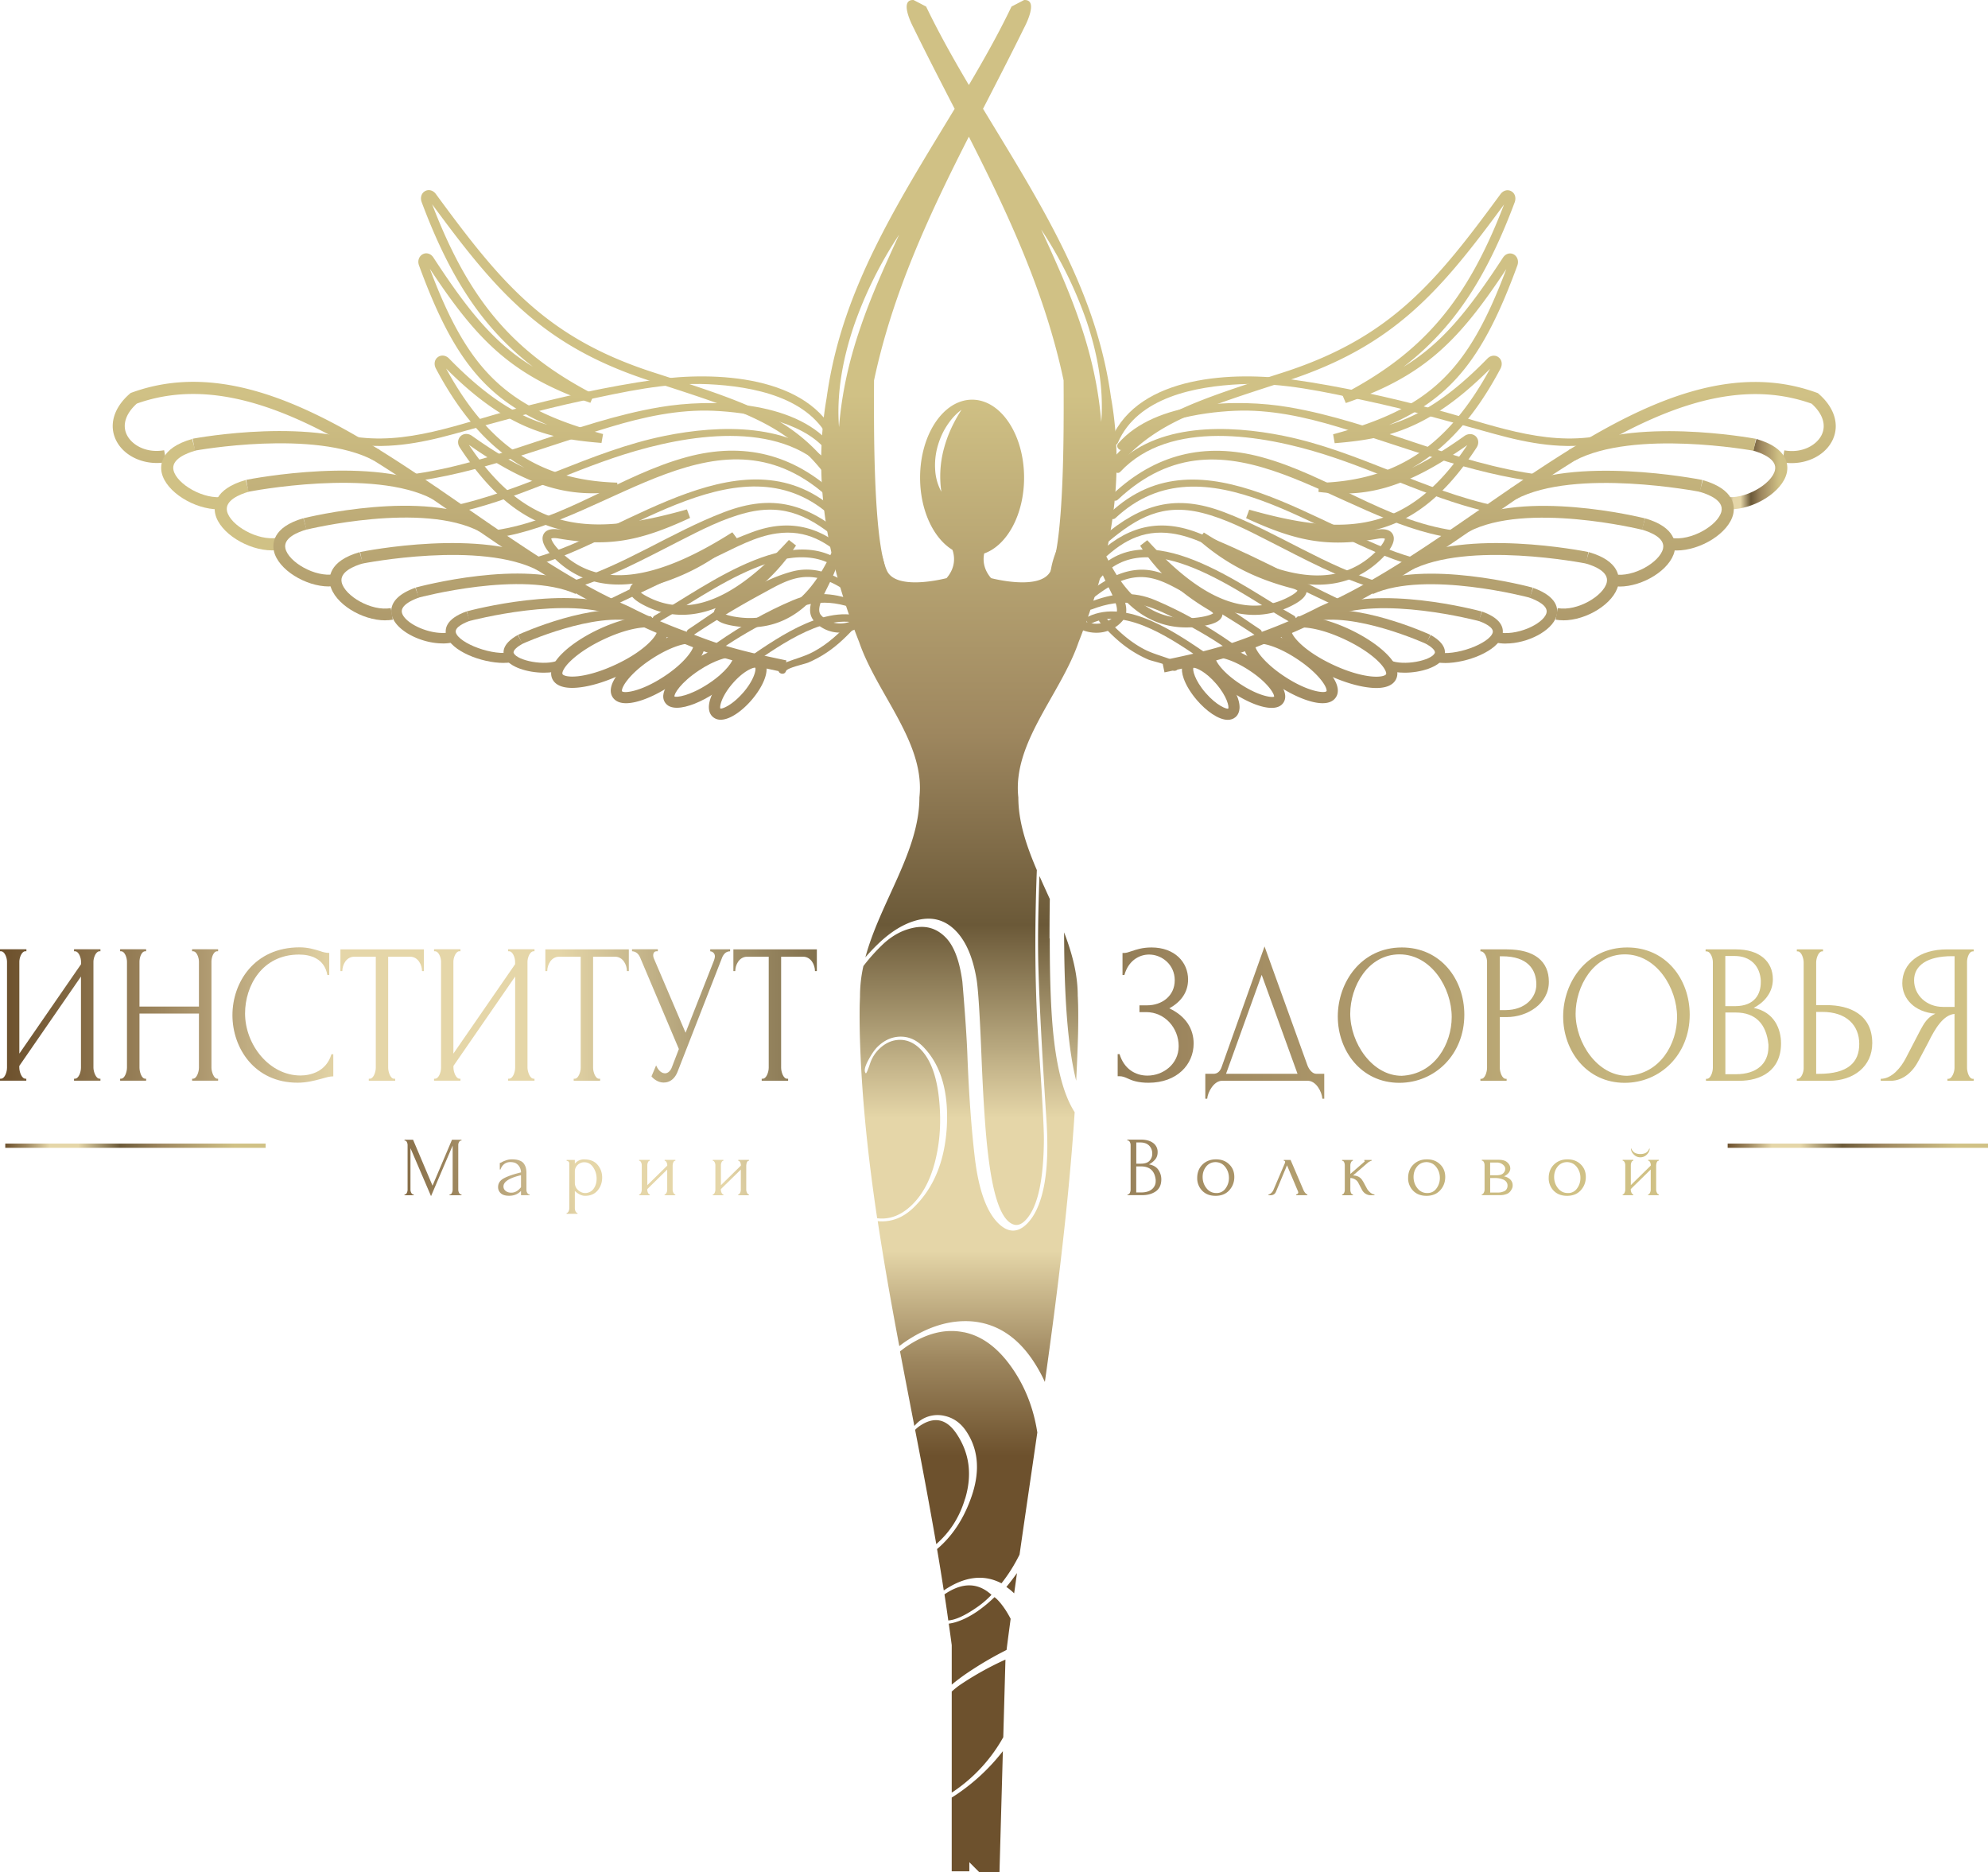 <svg width="137" height="129" fill="none" xmlns="http://www.w3.org/2000/svg"><g clip-path="url('#clip0_1_13606')"><path d="M65.587 116.558v6.969l.137-.087a10.933 10.933 0 0 0 3.415-3.729l.15-5.349a21.198 21.198 0 0 0-3.207 1.796 6.766 6.766 0 0 0-.495.405v-.005Zm.329 7.099c-.108.075-.22.142-.33.213v5.081H66.8v-.626l.674.676h1.404l.233-8.33a13.813 13.813 0 0 1-3.194 2.986Zm2.615-13.595a9.42 9.42 0 0 1-1.174.972c-.55.376-1.075.631-1.57.769a2.929 2.929 0 0 1-.404.083c.07.493.141.99.204 1.482v2.719c.337-.276.687-.543 1.058-.794a24.016 24.016 0 0 1 2.72-1.595c.09-.714.187-1.432.282-2.146a6.821 6.821 0 0 0-.37-.635c-.283-.421-.533-.705-.746-.86v.005Zm-.204-.163c-.937-.856-2.011-.869-3.232-.038l-.008.008c.092.598.18 1.199.262 1.796.475-.034 1.1-.309 1.883-.844a6.386 6.386 0 0 0 1.095-.922Zm1.562-.105c.067-.463.13-.931.196-1.394-.233.325-.475.647-.733.956.191.129.37.28.537.442v-.004Zm-3.378-6.518c.5-1.666.296-3.16-.603-4.492-.692-1.023-1.537-1.195-2.533-.518a2.263 2.263 0 0 0-.312.263 384.124 384.124 0 0 1 1.458 7.875c.94-.819 1.607-1.858 1.986-3.132l.004.004ZM76.57 27.438a29.01 29.01 0 0 0-.891-4.188c-1.616-5.608-4.881-10.706-7.934-15.754.95-1.85 1.908-3.7 2.828-5.574 0 0 1.079-1.98 0-1.92l-.866.45c-.87 1.817-1.879 3.612-2.94 5.407-1.063-1.795-2.07-3.59-2.945-5.407l-.862-.45c-1.075-.06 0 1.92 0 1.92.916 1.875 1.874 3.724 2.828 5.578-3.053 5.048-6.314 10.142-7.934 15.75a29.6 29.6 0 0 0-.891 4.188c-.504 2.906-.471 5.77-.05 8.576.424 2.806 1.236 5.554 2.294 8.23 1.237 3.6 4.57 6.94 4.153 10.698 0 3.724-2.707 7.24-3.724 11.027.271-.31.55-.61.85-.898.845-.822 1.7-1.361 2.553-1.616 1.116-.338 2.066-.104 2.844.706.696.722 1.167 1.829 1.416 3.324.113.693.225 2.463.338 5.31.125 3.066.279 5.333.462 6.798.283 2.38.716 3.875 1.308 4.489.408.422.816.438 1.22.046.858-.831 1.295-2.714 1.312-5.65-.004-.893-.125-3.018-.354-6.384-.258-3.674-.304-7.724-.133-12.138-.708-1.657-1.275-3.315-1.275-5.01-.416-3.758 2.916-7.098 4.153-10.698 1.058-2.676 1.87-5.424 2.294-8.23.425-2.805.459-5.67-.05-8.576l-.004-.004Zm-18.75 1.996c-.183-2.35.267-4.727 1.017-6.956a27.874 27.874 0 0 1 3.123-6.305c-.974 2.133-1.945 4.255-2.686 6.455-.754 2.196-1.27 4.468-1.454 6.806Zm7.222 1.503a7.351 7.351 0 0 0-.17 2.948 3.575 3.575 0 0 1-.425-1.495 4.838 4.838 0 0 1 .15-1.566c.137-.51.341-.998.624-1.44.28-.443.625-.844 1.041-1.149-.558.865-.974 1.758-1.22 2.706v-.004Zm8.255-1.603c-.021 3.348-.167 8.497-.9 10.02-.695 1.391-4.098.485-4.098.485-.562-.651-.558-1.303-.475-1.7 1.579-.559 2.749-2.684 2.749-5.223 0-2.968-1.603-5.374-3.582-5.374-1.978 0-3.585 2.405-3.585 5.374 0 2.247.92 4.172 2.228 4.973.116.313.304 1.132-.404 1.95 0 0-3.403.906-4.094-.484-.737-1.524-.88-6.673-.904-10.021-.008-1.4 0-3.12 0-3.12 1.279-6.037 3.815-11.453 6.534-16.797 2.716 5.344 5.252 10.76 6.53 16.798 0 0 .013 1.72 0 3.119Zm2.594-.26c-.187-2.342-.703-4.609-1.453-6.805-.741-2.2-1.712-4.322-2.686-6.455a28.053 28.053 0 0 1 3.123 6.305c.754 2.23 1.2 4.605 1.016 6.956Zm-9.47 62.733c-1.283-.264-2.611.07-3.978 1.002-.145.1-.279.208-.42.313.325 1.712.658 3.424.987 5.14.146-.159.275-.284.391-.364a2.087 2.087 0 0 1 1.691-.33c.608.134 1.1.48 1.479 1.036.9 1.328.995 2.923.287 4.781-.52 1.395-1.283 2.514-2.282 3.361.162.948.316 1.9.462 2.852 1.429-.969 2.753-1.132 3.977-.493.484-.609.896-1.273 1.246-1.979.4-2.793.816-5.599 1.224-8.413-.25-1.62-.804-3.065-1.666-4.339-.983-1.453-2.115-2.313-3.402-2.572l.004.004Zm7.85-23.137c.009-1.524-.391-2.985-.94-4.421 0 .35.003.705.007 1.077.038 4.075.313 7.123.825 9.148.054-1.073.1-2.146.13-3.215.028-1.386 0-2.117 0-2.117l-.017-.467-.005-.005Zm-1.945-4c0-.93.005-1.833.021-2.718-.241-.53-.483-1.06-.716-1.587-.096 2.593-.12 4.719-.07 6.364.066 2.359.249 5.846.553 10.46.112 1.724.07 3.156-.125 4.3-.229 1.332-.645 2.284-1.241 2.864-.654.635-1.324.593-2.007-.112-.808-.84-1.337-2.393-1.587-4.668-.217-1.888-.38-4.126-.483-6.71-.038-1.165-.154-2.902-.35-5.211-.192-1.437-.57-2.451-1.141-3.04-.63-.651-1.391-.873-2.295-.664-.762.167-1.47.564-2.112 1.19-.462.447-.887.927-1.274 1.432a9.575 9.575 0 0 0-.233 2.1l-.017.468s-.025.73.004 2.117c.108 4.259.567 8.485 1.195 12.693.08.009.155.017.234.021.77.025 1.486-.284 2.153-.927.82-.793 1.387-1.933 1.7-3.42.253-1.177.316-2.434.19-3.761-.15-1.633-.57-2.806-1.261-3.529-.438-.455-.92-.676-1.445-.676-.525.004-1.004.213-1.433.63-.287.28-.5.618-.629 1.01-.133.397-.225.619-.283.673-.15-.138-.088-.46.187-.956.221-.405.433-.706.63-.894.466-.45.99-.68 1.578-.684.583 0 1.107.238 1.574.722 1.208 1.252 1.74 3.094 1.603 5.52-.141 2.35-.904 4.196-2.286 5.536-.692.673-1.466.986-2.324.948-.05 0-.1-.008-.15-.016.433 2.872.945 5.74 1.487 8.61.12-.088.241-.18.366-.268 1.57-1.069 3.111-1.545 4.627-1.432 1.691.142 3.09 1.031 4.198 2.668.325.484.604.985.842 1.507.874-6.213 1.649-12.434 2.053-18.589-.687-1.064-1.166-2.726-1.429-5.01-.195-1.641-.291-3.967-.287-6.965l-.017.004Z" fill="url('#paint0_linear_1_13606')"/><path d="M57.898 43.593h-.046a2.353 2.353 0 0 1-1.741-.79c-.37-.417-.337-.934-.142-1.502-1.495 1.582-3.323 2.196-5.468 1.82-.82-.142-1.233-.384-1.3-.751a.593.593 0 0 1 .126-.468c-1.508.589-3.132.689-4.807-.125-.803-.389-1.162-.756-1.124-1.153a.61.61 0 0 1 .225-.405c-2.19.267-3.994-.33-5.444-1.774-.47-.468-.974-1.132-.72-1.629.162-.313.55-.421 1.154-.317.041.008.083.012.125.02-2.591-.613-4.848-2.32-7.047-5.678-.204-.309-.121-.614.05-.78.204-.201.529-.21.787-.026 1.37.973 2.553 1.691 3.619 2.2-2.411-1.364-4.39-3.607-6.106-6.838-.154-.293-.1-.618.138-.79.229-.167.546-.13.766.096 2.649 2.714 4.736 3.95 6.772 4.568-4.398-1.891-6.576-4.802-8.838-10.977-.133-.359.034-.664.263-.78.254-.13.554-.034.725.229 2.415 3.7 4.21 5.908 6.85 7.524-3.431-2.647-5.684-6.067-7.654-11.332-.117-.313-.021-.63.237-.768.25-.138.554-.05.737.2 4.444 6.05 7.543 9.883 14.96 12.284l.338.109c7.97 2.58 10.657 3.449 14.347 10.23 1.125 2.066 2.399 4.409.167 6.743a2.708 2.708 0 0 1-1.95.856v.004Zm.345-7.382-.462 2.342c-.13.647-.441 1.282-.745 1.892-.4.81-.784 1.574-.459 1.941.325.364.78.568 1.287.576.567.013 1.12-.23 1.533-.663 1.916-2.005.808-4.042-.267-6.013-3.569-6.564-5.984-7.345-13.99-9.933l-.34-.109c-7.456-2.413-10.633-6.209-15.019-12.167 2.55 6.651 5.598 10.221 11.15 13.102l-.246.577c-5.431-1.871-7.788-4.284-11.062-9.232 2.67 7.115 5.302 9.595 11.936 11.386l-.108.614c-3.449-.284-6.435-.844-10.708-5.128 2.924 5.353 6.468 7.708 11.795 7.863l.03.622c-3.062.367-5.736-.046-10.255-3.228 4.107 6.147 8.463 6.301 15.027 4.451l.216.585c-3.577 1.662-5.697 1.996-9.062 1.42-.396-.067-.5 0-.504 0 0 .029.07.338.616.88 2.566 2.569 6.447 2.138 11.862-1.31l.374.5c-1.865 1.633-3.844 2.66-6.41 3.332-.27.072-.378.138-.416.172.038.062.192.242.763.517 3.681 1.783 7.234-1.423 9.587-3.991l.491.38c-1.14 1.77-2.69 3.219-4.73 4.426a1.189 1.189 0 0 0-.305.23c.067.05.258.154.77.246 2.824.492 4.977-.865 6.585-4.147l1.05-2.142.016.009Z" fill="url('#paint1_linear_1_13606')"/><path d="M73.595 42.742c-2.228-2.334-.958-4.677.167-6.744 3.685-6.785 6.372-7.653 14.347-10.23l.338-.108c7.413-2.401 10.516-6.23 14.959-12.284.188-.255.488-.338.738-.2.258.137.354.454.237.768-1.97 5.265-4.223 8.684-7.655 11.332 2.64-1.616 4.431-3.825 6.851-7.524.171-.264.471-.36.725-.23.229.117.391.422.262.78-2.261 6.176-4.439 9.087-8.837 10.978 2.036-.618 4.123-1.854 6.772-4.568.22-.225.537-.267.766-.096.237.175.291.497.137.79-1.716 3.23-3.694 5.473-6.105 6.839 1.07-.514 2.253-1.228 3.619-2.2.258-.185.583-.172.787.024.171.163.25.472.05.78-2.195 3.358-4.452 5.061-7.047 5.68.042-.009.084-.013.125-.021.604-.105.991.004 1.154.317.254.493-.254 1.157-.72 1.628-1.45 1.45-3.253 2.042-5.444 1.775a.61.61 0 0 1 .225.405c.037.397-.317.76-1.125 1.152-1.674.81-3.298.714-4.806.126a.61.61 0 0 1 .125.467c-.066.372-.479.61-1.3.752-2.14.376-3.972-.238-5.468-1.82.196.567.23 1.085-.141 1.502a2.353 2.353 0 0 1-1.741.79h-.046c-.72 0-1.428-.31-1.949-.856v-.004Zm2.657-4.38c1.608 3.286 3.76 4.638 6.585 4.146.512-.092.703-.197.77-.247-.033-.041-.117-.12-.304-.23-2.04-1.206-3.59-2.655-4.731-4.425l.491-.38c2.353 2.568 5.906 5.774 9.588 3.992.57-.276.724-.456.762-.518-.038-.034-.146-.1-.417-.171-2.565-.673-4.543-1.7-6.41-3.332l.376-.502c5.414 3.45 9.295 3.875 11.86 1.312.546-.547.617-.852.617-.881 0 0-.104-.071-.504 0-3.365.576-5.485.242-9.062-1.42l.216-.585c6.568 1.854 10.924 1.696 15.027-4.45-4.519 3.181-7.189 3.594-10.254 3.227l.03-.622c5.326-.155 8.87-2.51 11.794-7.863-4.273 4.285-7.263 4.844-10.708 5.128l-.108-.614c6.634-1.795 9.267-4.271 11.936-11.386-3.273 4.948-5.63 7.361-11.061 9.232l-.246-.577c5.552-2.88 8.6-6.45 11.149-13.102-4.385 5.958-7.563 9.754-15.018 12.167l-.342.109c-8.004 2.588-10.42 3.37-13.99 9.933-1.07 1.97-2.177 4.009-.266 6.013.413.43.967.672 1.533.664a1.736 1.736 0 0 0 1.287-.577c.325-.363-.054-1.131-.458-1.941-.304-.614-.617-1.245-.746-1.892l-.462-2.342 1.05 2.142.016-.008Z" fill="url('#paint2_linear_1_13606')"/><path d="M80.255 46.332c2.607-.555 4.327-.918 6.868-1.966a34.69 34.69 0 0 0 4.19-1.825c3.669-1.582 7.517-4.242 11.236-6.81 7.447-5.148 15.143-10.468 22.298-7.913.762.685 1.016 1.462.696 2.138-.334.702-1.325 1.299-2.578 1.078l-.146.822c1.466.259 2.928-.388 3.473-1.54.492-1.04.134-2.23-.962-3.178l-.058-.05-.071-.025c-7.58-2.764-15.484 2.701-23.127 7.983-3.686 2.547-7.496 5.182-11.116 6.743a33.666 33.666 0 0 1-4.135 1.8c-2.486 1.027-4.182 1.386-6.743 1.93l.17.818.005-.005Z" fill="url('#paint3_linear_1_13606')"/><path d="M119.221 35.098c1.657 0 3.607-1.194 3.911-2.506.112-.492.137-1.703-2.091-2.342l-.229.802c.637.183 1.682.605 1.507 1.352-.216.948-2.094 2.071-3.49 1.825l-.145.823c.175.029.354.046.533.046h.004Z" fill="url('#paint4_linear_1_13606')"/><path d="M108.508 31.746c4.107-2.184 12.262-.697 12.341-.685l.154-.823c-.346-.062-8.521-1.549-12.882.765l.392.739-.005.004Z" fill="url('#paint5_linear_1_13606')"/><path d="M115.531 37.934c1.658 0 3.607-1.195 3.911-2.506.113-.492.138-1.703-2.091-2.342l-.229.802c.638.183 1.683.605 1.508 1.352-.217.948-2.095 2.072-3.49 1.825l-.146.823c.175.029.354.046.533.046h.004Z" fill="url('#paint6_linear_1_13606')"/><path d="M104.46 34.406c4.106-2.18 12.611-.53 12.694-.513l.162-.819c-.362-.07-8.883-1.724-13.248.597l.392.74v-.005Z" fill="url('#paint7_linear_1_13606')"/><path d="M111.607 40.42c1.607 0 3.498-1.156 3.79-2.43.108-.476.133-1.65-2.029-2.271l-.224.776c.616.18 1.628.585 1.461 1.312-.212.918-2.032 2.008-3.381 1.77l-.142.797c.167.03.342.042.521.042l.004.004Z" fill="url('#paint8_linear_1_13606')"/><path d="M101.187 36.655c3.965-2.108 11.899-.171 11.978-.15l.196-.785c-.337-.084-8.309-2.03-12.549.221l.379.714h-.004Z" fill="url('#paint9_linear_1_13606')"/><path d="M107.73 42.748c1.607 0 3.498-1.156 3.79-2.43.108-.476.133-1.653-2.028-2.271l-.225.777c.616.179 1.628.584 1.461 1.31-.212.92-2.028 2.009-3.381 1.771l-.142.797c.167.03.342.042.521.042l.004.004Z" fill="url('#paint10_linear_1_13606')"/><path d="M97.156 39.334c3.978-2.113 12.07-.513 12.149-.5l.158-.794c-.341-.071-8.454-1.67-12.686.576l.38.714v.004Z" fill="url('#paint11_linear_1_13606')"/><path d="M103.774 44.345c1.474 0 3.178-.856 3.486-1.883.137-.464.116-1.336-1.608-1.954l-.241.68c.499.18 1.312.556 1.157 1.07-.229.763-2.119 1.611-3.386 1.302l-.17.701c.241.059.495.088.758.088l.004-.004Z" fill="url('#paint12_linear_1_13606')"/><path d="m105.439 41.192.187-.697c-.3-.083-7.422-1.975-11.312-.221l.296.66c3.661-1.65 10.758.238 10.829.258Z" fill="url('#paint13_linear_1_13606')"/><path d="M99.567 45.69c1.545 0 3.64-.827 3.956-1.892.117-.392.092-1.127-1.391-1.657l-.233.647c.329.117 1.079.434.966.814-.221.735-2.586 1.658-3.894 1.336l-.162.668c.225.054.483.08.753.08l.005.004Z" fill="url('#paint14_linear_1_13606')"/><path d="m101.929 42.8.179-.663c-.288-.08-7.084-1.883-10.8-.209l.284.627c3.49-1.575 10.27.23 10.337.246Z" fill="url('#paint15_linear_1_13606')"/><path d="M96.793 46.355c1.112 0 2.37-.38 2.695-1.04.15-.309.237-.922-.891-1.557l-.333.601c.354.196.695.472.608.651-.25.514-2.133.898-3.074.497l-.27.635c.337.146.786.213 1.265.213Z" fill="url('#paint16_linear_1_13606')"/><path d="m98.288 44.37.283-.626c-.213-.096-5.244-2.372-8.346-1.55l.175.664c2.865-.76 7.834 1.487 7.883 1.512h.005Z" fill="url('#paint17_linear_1_13606')"/><path d="M88.268 43.193c-.32 1.027 1.358 2.43 3.257 3.319 1 .468 2.007.777 2.836.868.18.021.337.03.487.03.875 0 1.229-.326 1.366-.622.163-.347.167-.94-.737-1.804-.604-.58-1.487-1.157-2.486-1.625-1.254-.588-2.616-.956-3.565-.88a2.328 2.328 0 0 1-1.158.714Zm.737.217c.046-.1.275-.176.658-.176.63 0 1.67.2 3.007.827.925.434 1.737.96 2.278 1.482.5.48.617.819.57.915-.045.1-.374.225-1.065.15-.75-.083-1.67-.367-2.595-.802-2.149-1.006-2.97-2.137-2.849-2.396h-.004Z" fill="url('#paint18_linear_1_13606')"/><path d="M85.745 44.186c-.092.304-.034.768.495 1.444.438.556 1.104 1.144 1.883 1.654 1.008.66 2.186 1.173 3.02 1.173.407 0 .732-.121.92-.41.187-.283.266-.8-.4-1.653-.438-.555-1.104-1.144-1.883-1.653-.779-.51-1.582-.89-2.265-1.065-.117-.029-.221-.05-.321-.067a2.041 2.041 0 0 1-.146.084 13.2 13.2 0 0 1-1.3.493h-.003Zm.74.212s.088-.054.272-.054c.129 0 .312.021.562.084.604.154 1.328.497 2.037.964.712.464 1.311.99 1.699 1.483.383.488.379.726.362.751-.104.159-1.254.067-2.87-.994-.712-.463-1.311-.99-1.699-1.482-.383-.488-.379-.726-.362-.752Z" fill="url('#paint19_linear_1_13606')"/><path d="M83.003 45.21c-.117.768.916 1.833 2.05 2.576.857.56 1.857.994 2.577.994.363 0 .654-.109.82-.368.5-.772-.653-2.03-1.94-2.873-.662-.434-1.345-.755-1.928-.906-.017-.004-.03-.004-.046-.008-.513.2-1.02.4-1.537.58l.004.005Zm.762.117a.296.296 0 0 1 .134-.021c.316 0 1.124.188 2.19.889 1.291.843 1.745 1.637 1.712 1.812-.13.075-1.033-.02-2.324-.868-1.291-.844-1.745-1.637-1.712-1.813Z" fill="url('#paint20_linear_1_13606')"/><path d="M81.576 46.765c.167.472.491.998.912 1.486.629.731 1.47 1.353 2.124 1.353.2 0 .383-.058.537-.192.175-.154.43-.526.15-1.32-.166-.471-.491-.997-.912-1.486-.42-.488-.895-.885-1.337-1.119-.15-.079-.283-.13-.408-.167-.08.025-.158.055-.237.075-.254.076-.496.1-.72.088-.172.171-.371.547-.11 1.282Zm.662-.743s.017-.004.033-.004c.18 0 .825.271 1.533 1.094.762.88.908 1.599.837 1.72-.116.042-.8-.209-1.562-1.09-.762-.881-.907-1.6-.837-1.72h-.004Z" fill="url('#paint21_linear_1_13606')"/><path d="M110.262 30.551c-2.503.443-4.86.017-7.284-.651-2.94-.81-5.856-1.65-8.838-2.284-2.823-.601-5.768-1.278-8.67-1.14-3.062.146-7.077.885-8.434 4.033-.134.31-.58.042-.45-.263 1.907-4.43 8.508-4.651 12.527-4.083 3.311.467 6.606 1.21 9.838 2.062 3.656.965 7.334 2.502 11.174 1.825.329-.058.466.447.137.505v-.004Z" fill="url('#paint22_linear_1_13606')"/><path d="M106.172 33.238c-4.889-.614-9.275-2.405-13.952-3.816-2.299-.693-4.702-1.22-7.113-1.115-2.412.105-6.018.697-7.68 2.618-.22.255-.587-.117-.367-.367 2.566-2.96 8.21-3.099 11.745-2.501 5.951 1.006 11.324 3.904 17.367 4.664.329.041.333.563 0 .522v-.005Z" fill="url('#paint23_linear_1_13606')"/><path d="M103.078 35.393c-4.127-.856-7.8-2.81-11.799-4.075-4.24-1.34-10.645-2.468-14.072 1.19-.23.246-.596-.125-.367-.367 2.853-3.044 7.859-2.869 11.628-2.105 5.119 1.036 9.642 3.791 14.752 4.856.329.067.187.572-.138.505l-.004-.004Z" fill="url('#paint24_linear_1_13606')"/><path d="M100.067 37.06c-7.938-1.127-15.501-9.7-23.035-2.626-.246.23-.612-.138-.367-.367 2.94-2.76 6.347-3.62 10.254-2.573 4.619 1.245 8.48 4.38 13.286 5.061.329.046.191.551-.138.505Z" fill="url('#paint25_linear_1_13606')"/><path d="M97.243 38.926c-6.218-1.725-14.264-8.948-20.37-3.228-.245.23-.612-.138-.366-.367 6.314-5.917 14.498 1.327 20.874 3.093.32.088.187.593-.138.506v-.004Z" fill="url('#paint26_linear_1_13606')"/><path d="M94.994 40.64c-2.678-.785-5.09-2.1-7.563-3.361-1.47-.748-2.986-1.537-4.594-1.938-2.711-.676-4.481.322-6.488 2.013-.255.213-.625-.155-.367-.368 2.678-2.255 5.023-2.973 8.392-1.687 3.69 1.407 6.947 3.72 10.762 4.84.32.096.183.597-.138.505l-.004-.004Z" fill="url('#paint27_linear_1_13606')"/><path d="m92.208 41.836-7.313-3.482c-1.329-.63-2.67-1.387-4.14-1.595-2.057-.293-3.548.6-4.96 2.012-.238.238-.608-.133-.367-.367 2.053-2.046 4.298-2.76 7.06-1.716 3.41 1.294 6.688 3.127 9.982 4.697.304.142.038.593-.262.45Z" fill="url('#paint28_linear_1_13606')"/><path d="M88.901 42.868c-3.336-1.858-9.82-7.04-13.181-2.906-.213.259-.58-.113-.367-.367 3.623-4.456 10.337.889 13.815 2.826.291.163.029.614-.263.451l-.004-.004Z" fill="url('#paint29_linear_1_13606')"/><path d="M86.576 43.825a59.483 59.483 0 0 0-4.797-2.894c-.98-.526-1.962-1.152-3.116-1.165-1.649-.017-3.015 1.173-4.19 2.146-.254.213-.624-.154-.366-.367 1.579-1.315 3.42-2.74 5.602-2.15 2.511.676 4.993 2.563 7.13 3.979.279.183.016.639-.263.45Z" fill="url('#paint30_linear_1_13606')"/><path d="M84.582 44.729c-1.187-.827-2.428-1.52-3.715-2.175-2.04-1.036-3.432-1.395-5.635-.56-.312.121-.45-.384-.138-.505 1.604-.61 2.94-.802 4.548-.121 1.812.768 3.595 1.783 5.206 2.906.275.192.013.643-.262.45l-.004.005Z" fill="url('#paint31_linear_1_13606')"/><path d="M83.004 45.568c-1.941-1.315-5.348-3.783-7.764-2.622-.3.146-.566-.305-.262-.45 2.682-1.291 6.147 1.168 8.288 2.621.275.188.017.64-.263.451Z" fill="url('#paint32_linear_1_13606')"/><path d="M80.684 46.044c-.071-.234-1.304-.488-1.537-.588a7.93 7.93 0 0 1-1.295-.706c-.77-.518-1.425-1.17-2.045-1.854-.225-.246.141-.618.366-.367.77.851 1.595 1.632 2.616 2.18.608.325 1.228.475 1.861.717.308.117.438.163.538.48.1.318-.404.46-.504.138Z" fill="url('#paint33_linear_1_13606')"/><path d="M54.02 46.325c-2.606-.556-4.326-.92-6.867-1.967a34.689 34.689 0 0 1-4.19-1.825c-3.669-1.582-7.517-4.242-11.236-6.81-7.447-5.148-15.143-10.468-22.298-7.912-.762.684-1.016 1.461-.696 2.137.333.702 1.325 1.299 2.578 1.078l.146.822c-1.466.26-2.928-.388-3.473-1.54-.492-1.04-.134-2.23.962-3.178l.058-.05.07-.025c7.58-2.764 15.485 2.701 23.128 7.983 3.686 2.547 7.496 5.182 11.116 6.744 1.445.739 2.79 1.323 4.135 1.8 2.486 1.026 4.181 1.386 6.743 1.928l-.17.819-.005-.005Z" fill="url('#paint34_linear_1_13606')"/><path d="M15.056 35.098c-1.658 0-3.607-1.194-3.91-2.506-.113-.492-.138-1.703 2.09-2.342l.229.802c-.637.183-1.683.605-1.508 1.352.217.948 2.095 2.071 3.49 1.825l.146.823c-.175.029-.354.046-.533.046h-.004Z" fill="url('#paint35_linear_1_13606')"/><path d="M25.772 31.738c-4.107-2.184-12.261-.697-12.34-.685l-.155-.822c.346-.063 8.522-1.55 12.882.764l-.392.739.005.004Z" fill="url('#paint36_linear_1_13606')"/><path d="M18.745 37.926c-1.657 0-3.606-1.194-3.91-2.506-.113-.492-.138-1.703 2.09-2.342l.23.802c-.638.183-1.683.605-1.508 1.353.216.948 2.095 2.07 3.49 1.824l.146.823c-.175.03-.354.046-.533.046h-.005Z" fill="url('#paint37_linear_1_13606')"/><path d="M29.82 34.398c-4.107-2.18-12.611-.53-12.695-.513l-.162-.819c.362-.07 8.883-1.724 13.248.598l-.391.739v-.005Z" fill="url('#paint38_linear_1_13606')"/><path d="M22.668 40.413c-1.607 0-3.498-1.157-3.79-2.43-.108-.477-.133-1.65 2.028-2.272l.225.777c-.616.18-1.628.584-1.462 1.31.213.92 2.033 2.009 3.382 1.771l.142.797c-.167.03-.342.042-.52.042l-.005.005Z" fill="url('#paint39_linear_1_13606')"/><path d="M33.093 36.647c-3.964-2.108-11.898-.17-11.977-.15l-.196-.785c.337-.083 8.309-2.03 12.548.221l-.379.714h.005Z" fill="url('#paint40_linear_1_13606')"/><path d="M26.547 42.748c-1.608 0-3.498-1.156-3.79-2.43-.108-.476-.133-1.653 2.028-2.271l.225.777c-.616.179-1.628.584-1.462 1.31.213.92 2.029 2.009 3.382 1.771l.142.797c-.167.03-.342.042-.52.042l-.005.004Z" fill="url('#paint41_linear_1_13606')"/><path d="M37.125 39.334c-3.977-2.113-12.07-.513-12.148-.5l-.159-.794c.342-.071 8.455-1.67 12.686.576l-.379.714v.004Z" fill="url('#paint42_linear_1_13606')"/><path d="M30.502 44.337c-1.474 0-3.178-.856-3.486-1.883-.137-.463-.116-1.336 1.608-1.954l.241.68c-.5.18-1.312.556-1.157 1.07.229.764 2.12 1.611 3.386 1.302l.17.702a3.22 3.22 0 0 1-.758.087l-.004-.004Z" fill="url('#paint43_linear_1_13606')"/><path d="m28.838 41.185-.188-.698c.3-.083 7.422-1.975 11.312-.221l-.296.66c-3.66-1.65-10.757.238-10.828.259Z" fill="url('#paint44_linear_1_13606')"/><path d="M34.714 45.682c-1.545 0-3.64-.827-3.957-1.892-.116-.392-.091-1.127 1.391-1.657l.234.647c-.33.117-1.079.434-.967.814.221.735 2.587 1.658 3.895 1.336l.162.668c-.225.055-.483.08-.754.08l-.004.004Z" fill="url('#paint45_linear_1_13606')"/><path d="m32.347 42.793-.179-.664c.287-.08 7.084-1.883 10.8-.209l-.284.627c-3.49-1.574-10.27.23-10.337.246Z" fill="url('#paint46_linear_1_13606')"/><path d="M37.483 46.355c-1.112 0-2.37-.38-2.695-1.04-.15-.309-.237-.922.892-1.557l.333.601c-.354.196-.696.472-.608.651.25.514 2.132.898 3.073.497l.27.635c-.336.146-.786.213-1.265.213Z" fill="url('#paint47_linear_1_13606')"/><path d="m35.988 44.37-.283-.626c.212-.096 5.244-2.372 8.346-1.55l-.175.664c-2.865-.76-7.834 1.487-7.884 1.512h-.004Z" fill="url('#paint48_linear_1_13606')"/><path d="M44.85 42.47c-.95-.075-2.312.297-3.565.882-1 .467-1.883 1.043-2.487 1.624-.9.864-.895 1.457-.737 1.804.138.296.492.622 1.366.622.146 0 .308-.009.487-.03.83-.091 1.837-.4 2.837-.868 1.899-.89 3.577-2.292 3.256-3.32a2.271 2.271 0 0 1-1.157-.713Zm-2.424 3.328c-.925.435-1.85.719-2.595.802-.691.075-1.02-.05-1.066-.15-.046-.1.066-.434.57-.915.546-.522 1.354-1.048 2.279-1.482 1.332-.626 2.378-.827 3.007-.827.383 0 .612.075.658.176.12.259-.7 1.39-2.85 2.396h-.003Z" fill="url('#paint49_linear_1_13606')"/><path d="M47.236 43.693a1.998 1.998 0 0 1-.145-.084 3.69 3.69 0 0 0-.321.067c-.683.175-1.487.555-2.266 1.065-.779.51-1.45 1.098-1.882 1.653-.667.852-.587 1.37-.4 1.654.187.284.512.41.92.41.837 0 2.012-.514 3.02-1.174.779-.51 1.45-1.098 1.882-1.654.53-.676.588-1.14.496-1.444a14.8 14.8 0 0 1-1.3-.493h-.004Zm.196 1.461c-.383.493-.987 1.02-1.7 1.483-1.615 1.056-2.764 1.152-2.869.993-.016-.025-.02-.263.363-.751.383-.493.987-1.02 1.699-1.482.712-.464 1.433-.806 2.037-.965.25-.063.433-.084.562-.084.183 0 .258.042.27.055.017.025.025.263-.362.751Z" fill="url('#paint50_linear_1_13606')"/><path d="M49.74 44.617s-.029.004-.045.009c-.583.15-1.266.471-1.928.906-1.287.843-2.445 2.1-1.941 2.872.166.26.458.368.82.368.72 0 1.724-.434 2.578-.994 1.133-.743 2.166-1.808 2.05-2.576-.517-.18-1.025-.38-1.538-.58l.005-.005Zm-.937 2.51c-1.29.843-2.198.943-2.323.868-.038-.171.42-.964 1.711-1.812 1.07-.702 1.874-.89 2.19-.89.068 0 .113.009.134.022.038.17-.42.964-1.712 1.812Z" fill="url('#paint51_linear_1_13606')"/><path d="M52.593 45.475a2.114 2.114 0 0 1-.72-.087c-.08-.021-.158-.055-.237-.075a2.222 2.222 0 0 0-.409.166c-.441.234-.916.631-1.336 1.12-.421.488-.746 1.014-.913 1.486-.283.793-.029 1.17.15 1.32a.795.795 0 0 0 .538.191c.654 0 1.495-.622 2.124-1.352.42-.489.745-1.015.912-1.487.262-.735.062-1.106-.108-1.282Zm-1.386 2.26c-.763.88-1.45 1.13-1.562 1.089-.071-.121.075-.84.837-1.72.708-.823 1.354-1.094 1.533-1.094a.08.08 0 0 1 .033.004c.07.121-.075.84-.837 1.72h-.004Z" fill="url('#paint52_linear_1_13606')"/><path d="M24.019 30.551c2.503.443 4.86.017 7.284-.651 2.94-.81 5.855-1.65 8.837-2.284 2.824-.601 5.769-1.278 8.671-1.14 3.062.146 7.076.885 8.434 4.033.133.31.579.042.45-.263-1.908-4.43-8.509-4.651-12.528-4.083-3.31.467-6.605 1.21-9.837 2.062-3.657.965-7.334 2.502-11.174 1.825-.329-.058-.466.447-.137.505v-.004Z" fill="url('#paint53_linear_1_13606')"/><path d="M28.104 33.238c4.89-.614 9.275-2.405 13.952-3.816 2.299-.693 4.702-1.22 7.113-1.115 2.412.105 6.018.697 7.68 2.618.22.255.587-.117.367-.367-2.566-2.96-8.21-3.099-11.745-2.501-5.952 1.006-11.324 3.904-17.367 4.664-.33.041-.333.563 0 .522v-.005Z" fill="url('#paint54_linear_1_13606')"/><path d="M31.198 35.393c4.127-.856 7.8-2.81 11.799-4.075 4.24-1.34 10.645-2.468 14.073 1.19.229.246.595-.125.366-.367-2.853-3.044-7.859-2.869-11.628-2.105-5.118 1.036-9.641 3.791-14.752 4.856-.329.067-.187.572.138.505l.004-.004Z" fill="url('#paint55_linear_1_13606')"/><path d="M34.209 37.052c7.938-1.127 15.501-9.7 23.035-2.626.246.23.612-.138.367-.367-2.94-2.76-6.347-3.62-10.254-2.572-4.619 1.244-8.48 4.38-13.286 5.06-.329.046-.191.551.138.505Z" fill="url('#paint56_linear_1_13606')"/><path d="M37.034 38.918c6.218-1.725 14.264-8.948 20.37-3.228.246.23.612-.138.366-.367-6.313-5.917-14.497 1.328-20.873 3.094-.321.087-.188.593.137.505v-.004Z" fill="url('#paint57_linear_1_13606')"/><path d="M39.281 40.632c2.678-.785 5.09-2.1 7.563-3.361 1.47-.748 2.986-1.537 4.594-1.938 2.711-.676 4.481.322 6.489 2.013.254.213.624-.155.366-.368-2.678-2.254-5.022-2.973-8.392-1.687-3.69 1.408-6.947 3.72-10.761 4.84-.321.096-.184.597.137.505l.004-.004Z" fill="url('#paint58_linear_1_13606')"/><path d="m42.069 41.836 7.313-3.482c1.328-.63 2.67-1.387 4.14-1.595 2.057-.293 3.548.6 4.96 2.012.237.238.608-.133.366-.367-2.053-2.046-4.298-2.76-7.059-1.716-3.41 1.294-6.689 3.127-9.983 4.697-.304.142-.037.593.263.45Z" fill="url('#paint59_linear_1_13606')"/><path d="M45.38 42.868c3.336-1.858 9.82-7.04 13.181-2.906.213.259.58-.113.367-.367-3.623-4.456-10.337.889-13.815 2.826-.291.163-.029.614.263.451l.004-.004Z" fill="url('#paint60_linear_1_13606')"/><path d="M47.704 43.817a59.437 59.437 0 0 1 4.798-2.894c.978-.526 1.961-1.152 3.115-1.165 1.65-.016 3.015 1.174 4.19 2.146.254.213.624-.154.366-.367-1.578-1.315-3.42-2.739-5.602-2.15-2.51.676-4.993 2.563-7.13 3.979-.279.184-.016.639.263.45Z" fill="url('#paint61_linear_1_13606')"/><path d="M49.694 44.729c1.186-.827 2.428-1.52 3.715-2.175 2.04-1.036 3.431-1.395 5.635-.56.312.121.45-.384.137-.505-1.603-.61-2.94-.802-4.548-.121-1.812.768-3.594 1.783-5.206 2.906-.275.192-.013.643.262.45l.005.005Z" fill="url('#paint62_linear_1_13606')"/><path d="M51.843 45.764c1.94-1.316 5.347-3.783 7.763-2.623.3.147.566-.304.262-.45-2.682-1.29-6.147 1.169-8.288 2.622-.275.188-.017.639.263.45Z" fill="url('#paint63_linear_1_13606')"/><path d="M54.163 46.247c.071-.233 1.304-.488 1.537-.588.454-.197.887-.43 1.295-.706.771-.518 1.425-1.17 2.045-1.854.225-.246-.141-.618-.366-.367-.77.852-1.595 1.632-2.616 2.18-.608.325-1.228.475-1.861.717-.308.117-.438.163-.538.48-.1.318.404.46.505.138Z" fill="url('#paint64_linear_1_13606')"/><path d="M5.098 74.333h.062c.27 0 .42-.468.42-.756v-6.284L1.33 73.452v.125c0 .276.166.756.42.756h.063v.138H0v-.138h.062c.271 0 .421-.468.421-.756v-7.311c0-.259-.154-.714-.42-.714H0v-.138h1.82v.138h-.104c-.242.042-.383.467-.383.714v6.338l4.252-6.159v-.18c0-.258-.154-.713-.42-.713h-.063v-.138h1.82v.138h-.063c-.254 0-.42.45-.42.714v7.311c0 .259.166.756.42.756h.063v.138h-1.82v-.138h-.004Z" fill="url('#paint65_linear_1_13606')"/><path d="M13.24 74.333h.062c.254 0 .408-.468.408-.756v-3.733H9.612v3.733c0 .276.142.756.396.756h.062v.138H8.28v-.138h.062c.254 0 .408-.468.408-.756v-7.311c0-.259-.142-.714-.408-.714h-.063v-.138h1.791v.138h-.062c-.271 0-.396.45-.396.714v3.098h4.098v-3.098c0-.259-.141-.714-.408-.714h-.063v-.138h1.791v.138h-.062c-.27 0-.396.45-.396.714v7.311c0 .276.167.756.396.756h.062v.138h-1.79v-.138Z" fill="url('#paint66_linear_1_13606')"/><path d="M16.888 69.832c0 2.168 1.678 4.28 3.815 4.28.629 0 1.766-.221 2.137-1.465h.129v1.524c-.259 0-.525.083-.87.18-.45.125-.988.258-1.588.258-2.982 0-4.493-2.4-4.493-4.651 0-2.25 1.499-4.677 4.635-4.677.562 0 1.012.138 1.37.247.258.096.462.137.666.137v1.524h-.129c-.204-1.152-1.178-1.41-1.957-1.41-2.524 0-3.715 2.137-3.715 4.058v-.005Z" fill="url('#paint67_linear_1_13606')"/><path d="M27.234 74.336v.138h-1.82v-.138h.063c.27 0 .42-.48.42-.755v-7.654h-1.486c-.55 0-.821.564-.821.99h-.13v-1.495h5.752v1.495h-.129c0-.426-.27-.99-.82-.99H26.75v7.654c0 .275.154.755.408.755h.075Z" fill="url('#paint68_linear_1_13606')"/><path d="M35.018 74.333h.063c.27 0 .42-.468.42-.756v-6.284l-4.252 6.159v.125c0 .276.167.756.42.756h.063v.138h-1.82v-.138h.063c.27 0 .42-.468.42-.756v-7.311c0-.259-.154-.714-.42-.714h-.063v-.138h1.82v.138h-.104c-.242.042-.383.467-.383.714v6.338l4.252-6.159v-.18c0-.258-.154-.713-.42-.713h-.063v-.138h1.82v.138h-.063c-.254 0-.42.45-.42.714v7.311c0 .259.166.756.42.756h.063v.138h-1.82v-.138h.004Z" fill="url('#paint69_linear_1_13606')"/><path d="M41.355 74.336v.138h-1.82v-.138h.063c.27 0 .42-.48.42-.755v-7.654h-1.486c-.55 0-.82.564-.82.99h-.13v-1.495h5.752v1.495h-.13c0-.426-.27-.99-.82-.99h-1.512v7.654c0 .275.154.755.408.755h.075Z" fill="url('#paint70_linear_1_13606')"/><path d="M43.555 65.414h1.778v.138h-.075c-.192 0-.242.15-.242.275 0 .097.026.163.038.205l2.19 5.132 1.958-4.978c.013-.041.063-.179.063-.288a.338.338 0 0 0-.321-.342v-.138h1.37v.138c-.308 0-.45.221-.537.397l-3.074 7.875c-.204.534-.562.768-.962.768-.5.012-.858-.426-.845-.426l.32-.756c.142.343.371.547.617.547.154 0 .333-.108.45-.371l.5-1.303-2.666-6.297c-.117-.275-.308-.426-.562-.438v-.138Z" fill="url('#paint71_linear_1_13606')"/><path d="M54.312 74.336v.138h-1.82v-.138h.063c.27 0 .42-.48.42-.755v-7.654H51.49c-.55 0-.82.564-.82.99h-.13v-1.495h5.752v1.495h-.13c0-.426-.27-.99-.82-.99h-1.512v7.654c0 .275.154.755.408.755h.075Z" fill="url('#paint72_linear_1_13606')"/><path d="M77.353 65.669h.116c.142 0 .308-.054.5-.121.32-.109.754-.259 1.383-.259 1.599 0 2.523 1.015 2.523 2.209 0 .864-.474 1.536-1.295 1.987 1.166.547 1.678 1.44 1.678 2.426 0 1.44-1.14 2.702-3.11 2.702-.717 0-1.13-.15-1.446-.3-.204-.097-.37-.151-.562-.151h-.117v-1.524h.13c.308 1.027 1.099 1.482 1.92 1.482 1.074 0 2.153-.78 2.153-2.03 0-1.248-.946-2.346-2.241-2.346h-.462v-.467h.525c1.024 0 1.907-.643 1.907-1.729s-.895-1.77-1.766-1.77c-.704 0-1.433.438-1.703 1.41h-.13v-1.523l-.003.004Z" fill="url('#paint73_linear_1_13606')"/><path d="M91.259 73.996v1.716h-.13c-.037-.493-.437-1.236-1.011-1.236h-5.902c-.562 0-.987.78-1.024 1.236h-.13v-1.716h.563c.27 0 .462-.163.575-.506l2.944-8.271 2.97 8.23c.116.275.333.547.603.547h.542Zm-6.772 0h4.93l-2.469-6.819-2.457 6.819h-.004Z" fill="url('#paint74_linear_1_13606')"/><path d="M100.912 69.924c0 2.743-2.024 4.693-4.48 4.693-2.625 0-4.24-2.209-4.24-4.568 0-2.36 1.611-4.76 4.418-4.76 2.649 0 4.302 2.167 4.302 4.635Zm-.87.163c0-2.017-1.42-4.322-3.598-4.322s-3.395 2.221-3.395 4.088c0 2.017 1.512 4.28 3.549 4.28 2.29-.109 3.444-2.222 3.444-4.046Z" fill="url('#paint75_linear_1_13606')"/><path d="M102.024 65.422h1.82c1.895 0 2.894.81 2.894 2.234 0 1.536-1.512 2.43-2.894 2.43h-.488v3.499c0 .275.155.756.409.756h.062v.137h-1.807v-.137h.062c.254 0 .396-.48.396-.756v-7.311c0-.26-.142-.673-.396-.714h-.062v-.138h.004Zm1.332.48v3.704h.384c1.382 0 2.136-.877 2.136-1.758 0-1.044-.604-1.95-2.345-1.95h-.179l.004.004Z" fill="url('#paint76_linear_1_13606')"/><path d="M116.444 69.924c0 2.743-2.024 4.693-4.482 4.693-2.623 0-4.239-2.209-4.239-4.568 0-2.36 1.611-4.76 4.418-4.76 2.649 0 4.303 2.167 4.303 4.635Zm-.871.163c0-2.017-1.42-4.322-3.598-4.322s-3.394 2.221-3.394 4.088c0 2.017 1.511 4.28 3.548 4.28 2.291-.109 3.444-2.222 3.444-4.046Z" fill="url('#paint77_linear_1_13606')"/><path d="M117.568 74.34h.063c.258 0 .408-.48.408-.755v-7.299c0-.259-.154-.726-.437-.726h-.063v-.138h2.099c1.587 0 2.536.81 2.536 2.058 0 1.057-.766 1.687-1.32 1.975 1.433.288 1.883 1.47 1.883 2.443 0 1.891-1.408 2.58-2.882 2.58h-2.291v-.137h.004Zm3.778-6.734c-.05-1.057-.729-1.729-1.808-1.729h-.641v3.457h.666c1.42 0 1.778-.906 1.778-1.632v-.096h.005Zm.524 4.376c-.141-1.412-.883-2.21-2.253-2.21h-.716v4.251h.741c1.383 0 2.228-.701 2.228-1.891v-.15Z" fill="url('#paint78_linear_1_13606')"/><path d="M123.826 74.34h.063c.241 0 .408-.45.408-.713v-7.312c0-.275-.154-.755-.408-.755h-.063v-.138h1.804v.138h-.088c-.242.041-.383.492-.383.755v2.948h.716c1.587 0 3.149.643 3.149 2.622 0 1.604-1.291 2.593-2.97 2.593h-2.228v-.137Zm1.524-.342c1.987 0 2.778-.78 2.778-2.058 0-1.278-.87-2.21-2.548-2.21h-.421v4.268h.191Z" fill="url('#paint79_linear_1_13606')"/><path d="M134.209 74.34h.063c.254 0 .421-.48.421-.755v-3.716c-.754.067-1.321.96-1.808 1.962-.191.372-.421.781-.641 1.207-.408.81-1.087 1.44-1.958 1.44h-.679v-.137c.783 0 1.408-.81 1.716-1.4l1.012-1.95c.242-.438.463-.876 1.037-1.139-1.432-.109-2.278-1.027-2.278-2.1 0-1.374 1.191-2.33 3.074-2.33h1.845v.138h-.063c-.258 0-.395.45-.395.714v7.31c0 .276.141.757.395.757h.063v.137h-1.808v-.137h.004Zm-.32-4.952h.808V65.89h-.192c-1.653 0-2.599.618-2.599 1.658s.871 1.837 1.987 1.837l-.004.004Z" fill="url('#paint80_linear_1_13606')"/><path d="M18.305 78.805H.363v.292h17.942v-.292Z" fill="url('#paint81_linear_1_13606')"/><path d="M137 78.805h-17.941v.292H137v-.292Z" fill="url('#paint82_linear_1_13606')"/><path d="M30.982 82.364v-.059h.029c.054 0 .1-.033.133-.108a.497.497 0 0 0 .05-.213V78.94l-1.49 3.486-1.417-3.307v2.865a.46.46 0 0 0 .054.213c.038.07.083.108.138.108h.029v.059h-.63v-.059h.03c.054 0 .096-.033.13-.108a.497.497 0 0 0 .05-.213v-3.086a.446.446 0 0 0-.05-.2c-.034-.067-.076-.1-.13-.1h-.03v-.059h.588l1.341 3.165 1.341-3.165h.654v.058h-.029c-.054 0-.1.034-.137.1a.403.403 0 0 0-.055.201v3.086a.46.46 0 0 0 .055.213c.037.07.083.108.137.108h.03v.059h-.821Z" fill="url('#paint83_linear_1_13606')"/><path d="M36.488 82.362h-.583v-.296l-.03.03c-.204.204-.466.304-.787.304-.254 0-.445-.054-.57-.167a.55.55 0 0 1-.192-.434c0-.25.125-.451.38-.593.253-.142.649-.284 1.199-.418a.745.745 0 0 0-.15-.446.637.637 0 0 0-.28-.218.989.989 0 0 0-.29-.045.685.685 0 0 0-.45.146.767.767 0 0 0-.242.363h-.05v-.451c.033 0 .087-.02.158-.063.07-.041.167-.079.287-.12.121-.042.255-.063.4-.063.204 0 .375.025.513.079.137.05.241.125.303.221a.868.868 0 0 1 .138.297c.025.1.037.221.037.355v1.148c0 .083.021.159.063.221.042.063.092.096.154.096v.059l-.008-.005Zm-.646-.48.063-.07v-.827l-.059.012c-.766.188-1.15.443-1.15.76 0 .125.05.225.15.309.1.08.23.121.392.121.221 0 .42-.1.6-.3l.004-.005Z" fill="url('#paint84_linear_1_13606')"/><path d="M40.273 79.895c.388 0 .692.12.904.367.212.247.32.539.32.881 0 .343-.103.635-.307.885-.209.251-.496.376-.87.376-.23 0-.467-.112-.705-.334v1.194c0 .071.017.138.05.213.034.071.08.109.133.109v.058h-.75v-.058c.055 0 .1-.038.134-.109a.498.498 0 0 0 .05-.213v-2.99c0-.062 0-.108-.004-.137 0-.03-.02-.058-.05-.092-.03-.033-.07-.05-.13-.054v-.059h.567v.255a.819.819 0 0 1 .658-.296v.004Zm.05 2.317a.71.71 0 0 0 .587-.3c.138-.193.205-.422.205-.685 0-.293-.08-.556-.238-.79-.158-.233-.362-.346-.616-.346a.642.642 0 0 0-.454.184.609.609 0 0 0-.192.467v.76c0 .2.071.372.221.506.15.133.308.204.491.204h-.004Z" fill="url('#paint85_linear_1_13606')"/><path d="M46.354 80.293v1.695c0 .067.017.134.054.209.038.075.08.108.13.108v.059H45.8v-.059c.054 0 .096-.033.13-.108a.496.496 0 0 0 .05-.213v-1.39l-1.375 1.348v.042c0 .071.017.138.05.213.033.07.075.108.125.108v.059h-.733v-.059c.054 0 .096-.033.129-.108a.498.498 0 0 0 .05-.213v-1.695a.446.446 0 0 0-.05-.2c-.033-.067-.075-.1-.13-.1v-.06h.734v.06c-.054 0-.096.032-.125.1a.502.502 0 0 0-.046.2v1.382l1.374-1.349v-.033a.446.446 0 0 0-.05-.2c-.033-.067-.075-.1-.129-.1v-.06h.738v.06c-.063 0-.109.032-.138.1a.505.505 0 0 0-.046.204h-.004Z" fill="url('#paint86_linear_1_13606')"/><path d="M51.426 80.293v1.695c0 .067.017.134.055.209.037.075.079.108.129.108v.059h-.737v-.059c.054 0 .095-.033.129-.108a.498.498 0 0 0 .05-.213v-1.39l-1.375 1.348v.042c0 .071.017.138.05.213.034.07.075.108.125.108v.059h-.733v-.059c.054 0 .096-.033.13-.108a.496.496 0 0 0 .05-.213v-1.695a.445.445 0 0 0-.05-.2c-.034-.067-.076-.1-.13-.1v-.06h.733v.06c-.054 0-.096.032-.125.1a.5.5 0 0 0-.046.2v1.382l1.375-1.349v-.033a.446.446 0 0 0-.05-.2c-.034-.067-.075-.1-.13-.1v-.06h.738v.06c-.063 0-.108.032-.138.1a.504.504 0 0 0-.045.204h-.005Z" fill="url('#paint87_linear_1_13606')"/><path d="M77.702 82.36v-.058h.03c.053 0 .1-.034.132-.109a.498.498 0 0 0 .05-.213V78.9a.43.43 0 0 0-.054-.205c-.037-.07-.083-.104-.141-.104h-.03v-.059h.946c.354 0 .633.08.837.234a.753.753 0 0 1 .304.635c0 .2-.058.371-.18.51a1.36 1.36 0 0 1-.416.325c.296.054.513.18.646.376s.204.413.204.655c0 .372-.125.643-.37.823-.25.175-.559.267-.93.267h-1.032l.004.004Zm1.703-2.86v-.042a.759.759 0 0 0-.233-.534c-.146-.13-.337-.197-.579-.197h-.287v1.462h.3c.287 0 .495-.067.616-.205a.69.69 0 0 0 .183-.484Zm.238 1.87v-.062c-.067-.622-.404-.931-1.017-.931h-.324v1.795h.333c.312 0 .558-.07.737-.213a.711.711 0 0 0 .27-.588Z" fill="url('#paint88_linear_1_13606')"/><path d="M83.762 82.404c-.38 0-.683-.117-.912-.35a1.22 1.22 0 0 1-.346-.89c0-.359.12-.68.366-.918.246-.239.554-.355.93-.355.374 0 .67.112.907.342.238.23.354.518.354.873s-.117.66-.346.914c-.229.255-.545.384-.945.384h-.008Zm-.034-2.321a.805.805 0 0 0-.62.321c-.154.2-.23.43-.23.698 0 .296.088.555.263.776.175.221.4.334.679.334a.732.732 0 0 0 .637-.317c.154-.209.233-.451.233-.722 0-.284-.083-.54-.254-.76-.17-.222-.408-.334-.712-.334l.004.004Z" fill="url('#paint89_linear_1_13606')"/><path d="M89.321 82.364v-.059c.03 0 .063-.012.096-.037a.117.117 0 0 0 .05-.096.332.332 0 0 0-.042-.134l-.733-1.737-.762 1.825c-.066.159-.196.238-.387.238h-.125v-.059c.054 0 .112-.029.175-.083a.614.614 0 0 0 .154-.2l.787-1.842c.021-.058.03-.1.03-.12 0-.047-.03-.072-.092-.072v-.058h.466l.891 2.083a.71.71 0 0 0 .125.197c.055.062.1.091.142.091v.059h-.766l-.009.004Z" fill="url('#paint90_linear_1_13606')"/><path d="m93.923 81.391.283.522c.05.092.13.18.23.267.103.084.2.125.282.125v.059h-.22a.683.683 0 0 1-.638-.372l-.27-.513a.545.545 0 0 0-.221-.213.611.611 0 0 0-.312-.088v.823c0 .07.016.137.046.204.029.067.074.1.133.1v.059h-.746v-.059c.054 0 .1-.033.134-.1a.463.463 0 0 0 .05-.204v-1.704a.51.51 0 0 0-.046-.209c-.03-.066-.075-.1-.138-.1v-.058h.742v.058c-.05 0-.092.034-.125.105a.477.477 0 0 0-.05.204v.597l.983-.852s0-.008.004-.012v-.013s0-.029-.025-.029v-.058h.504v.058c-.03 0-.08.021-.15.059a.49.49 0 0 0-.092.058l-1.041.898c.312 0 .537.13.675.388h.008Z" fill="url('#paint91_linear_1_13606')"/><path d="M98.297 82.404c-.38 0-.683-.117-.912-.35a1.22 1.22 0 0 1-.346-.89c0-.359.12-.68.367-.918.245-.239.553-.355.928-.355s.67.112.908.342c.238.23.354.518.354.873s-.116.66-.345.914c-.23.255-.546.384-.946.384h-.008Zm-.034-2.321a.804.804 0 0 0-.62.321c-.154.2-.23.43-.23.698 0 .296.088.555.263.776.175.221.4.334.68.334.278 0 .482-.104.636-.317.154-.209.234-.451.234-.722 0-.284-.084-.54-.254-.76-.171-.222-.409-.334-.713-.334l.004.004Z" fill="url('#paint92_linear_1_13606')"/><path d="M104.081 80.506a.495.495 0 0 1-.133.335.805.805 0 0 1-.308.22.84.84 0 0 1 .42.201.548.548 0 0 1 .183.439.472.472 0 0 1-.041.192 1.007 1.007 0 0 1-.129.213.594.594 0 0 1-.267.18 1.169 1.169 0 0 1-.421.07h-1.27v-.058c.054 0 .1-.034.138-.109a.455.455 0 0 0 .054-.213v-1.69a.454.454 0 0 0-.05-.206c-.033-.066-.079-.1-.138-.1v-.058h1.179c.254 0 .45.058.579.18.133.12.2.254.2.4l.004.004Zm-1.391-.392v.873h.446c.204 0 .354-.042.449-.13a.417.417 0 0 0 .146-.321c0-.1-.054-.197-.166-.288a.654.654 0 0 0-.429-.138h-.446v.004Zm0 2.063h.566a.887.887 0 0 0 .179-.017c.063-.013.13-.034.205-.063a.361.361 0 0 0 .179-.146.44.44 0 0 0 .07-.25.41.41 0 0 0-.091-.268.532.532 0 0 0-.238-.163 1.352 1.352 0 0 0-.479-.092h-.387v.999h-.004Z" fill="url('#paint93_linear_1_13606')"/><path d="M107.984 82.404c-.379 0-.683-.117-.912-.35a1.22 1.22 0 0 1-.345-.89c0-.359.12-.68.366-.918.246-.239.554-.355.929-.355s.67.112.908.342c.237.23.354.518.354.873s-.117.66-.346.914c-.229.255-.546.384-.945.384h-.009Zm-.033-2.321a.807.807 0 0 0-.621.321c-.154.2-.229.43-.229.698 0 .296.088.555.263.776.175.221.4.334.679.334a.731.731 0 0 0 .637-.317c.154-.209.233-.451.233-.722a1.21 1.21 0 0 0-.254-.76c-.171-.222-.408-.334-.712-.334l.004.004Z" fill="url('#paint94_linear_1_13606')"/><path d="M114.132 80.288v1.696c0 .066.016.133.054.208.037.076.079.109.129.109v.058h-.737v-.058c.054 0 .095-.034.129-.109a.502.502 0 0 0 .05-.213v-1.39l-1.375 1.349v.041c0 .071.017.138.05.213.034.071.075.109.125.109v.058h-.733v-.058c.054 0 .096-.034.129-.109a.488.488 0 0 0 .05-.213v-1.695a.437.437 0 0 0-.05-.2c-.033-.067-.075-.1-.129-.1v-.059h.733v.059c-.054 0-.096.033-.125.1a.504.504 0 0 0-.046.2v1.382l1.375-1.348v-.034a.45.45 0 0 0-.05-.2c-.033-.067-.075-.1-.129-.1v-.059h.737v.059c-.063 0-.108.033-.138.1a.506.506 0 0 0-.045.204h-.004Zm-.479-1.14h.033c0 .138-.063.276-.188.406a.615.615 0 0 1-.458.196.613.613 0 0 1-.449-.192c-.13-.13-.196-.268-.196-.41h.033c0 .026.017.059.038.097.02.037.054.075.095.12a.455.455 0 0 0 .188.113c.083.03.179.046.287.046.329 0 .533-.125.617-.376Z" fill="url('#paint95_linear_1_13606')"/></g><defs><linearGradient id="paint0_linear_1_13606" x1="66.77" y1="100.329" x2="66.77" y2="17.2" gradientUnits="userSpaceOnUse"><stop stop-color="#6D512D"/><stop offset=".08" stop-color="#9E875F"/><stop offset=".17" stop-color="#E5D6A8"/><stop offset=".28" stop-color="#E5D6A8"/><stop offset=".44" stop-color="#6B5938"/><stop offset=".6" stop-color="#9E875F"/><stop offset=".88" stop-color="#D0C185"/></linearGradient><linearGradient id="paint1_linear_1_13606" x1="44.953" y1="100.325" x2="44.953" y2="17.196" gradientUnits="userSpaceOnUse"><stop stop-color="#6D512D"/><stop offset=".08" stop-color="#9E875F"/><stop offset=".17" stop-color="#E5D6A8"/><stop offset=".28" stop-color="#E5D6A8"/><stop offset=".44" stop-color="#6B5938"/><stop offset=".6" stop-color="#9E875F"/><stop offset=".88" stop-color="#D0C185"/></linearGradient><linearGradient id="paint2_linear_1_13606" x1="88.488" y1="100.325" x2="88.488" y2="17.196" gradientUnits="userSpaceOnUse"><stop stop-color="#6D512D"/><stop offset=".08" stop-color="#9E875F"/><stop offset=".17" stop-color="#E5D6A8"/><stop offset=".28" stop-color="#E5D6A8"/><stop offset=".44" stop-color="#6B5938"/><stop offset=".6" stop-color="#9E875F"/><stop offset=".88" stop-color="#D0C185"/></linearGradient><linearGradient id="paint3_linear_1_13606" x1="103.299" y1="100.325" x2="103.299" y2="17.196" gradientUnits="userSpaceOnUse"><stop stop-color="#6D512D"/><stop offset=".08" stop-color="#9E875F"/><stop offset=".17" stop-color="#E5D6A8"/><stop offset=".28" stop-color="#E5D6A8"/><stop offset=".44" stop-color="#6B5938"/><stop offset=".6" stop-color="#9E875F"/><stop offset=".88" stop-color="#D0C185"/></linearGradient><linearGradient id="paint4_linear_1_13606" x1="118.688" y1="32.676" x2="123.169" y2="32.676" gradientUnits="userSpaceOnUse"><stop stop-color="#6D512D"/><stop offset=".08" stop-color="#9E875F"/><stop offset=".17" stop-color="#E5D6A8"/><stop offset=".28" stop-color="#E5D6A8"/><stop offset=".44" stop-color="#6B5938"/><stop offset=".6" stop-color="#9E875F"/><stop offset=".88" stop-color="#D0C185"/></linearGradient><linearGradient id="paint5_linear_1_13606" x1="114.56" y1="100.327" x2="114.56" y2="17.199" gradientUnits="userSpaceOnUse"><stop stop-color="#6D512D"/><stop offset=".08" stop-color="#9E875F"/><stop offset=".17" stop-color="#E5D6A8"/><stop offset=".28" stop-color="#E5D6A8"/><stop offset=".44" stop-color="#6B5938"/><stop offset=".6" stop-color="#9E875F"/><stop offset=".88" stop-color="#D0C185"/></linearGradient><linearGradient id="paint6_linear_1_13606" x1="117.239" y1="100.327" x2="117.239" y2="17.198" gradientUnits="userSpaceOnUse"><stop stop-color="#6D512D"/><stop offset=".08" stop-color="#9E875F"/><stop offset=".17" stop-color="#E5D6A8"/><stop offset=".28" stop-color="#E5D6A8"/><stop offset=".44" stop-color="#6B5938"/><stop offset=".6" stop-color="#9E875F"/><stop offset=".88" stop-color="#D0C185"/></linearGradient><linearGradient id="paint7_linear_1_13606" x1="110.695" y1="100.324" x2="110.695" y2="17.195" gradientUnits="userSpaceOnUse"><stop stop-color="#6D512D"/><stop offset=".08" stop-color="#9E875F"/><stop offset=".17" stop-color="#E5D6A8"/><stop offset=".28" stop-color="#E5D6A8"/><stop offset=".44" stop-color="#6B5938"/><stop offset=".6" stop-color="#9E875F"/><stop offset=".88" stop-color="#D0C185"/></linearGradient><linearGradient id="paint8_linear_1_13606" x1="113.264" y1="100.329" x2="113.264" y2="17.201" gradientUnits="userSpaceOnUse"><stop stop-color="#6D512D"/><stop offset=".08" stop-color="#9E875F"/><stop offset=".17" stop-color="#E5D6A8"/><stop offset=".28" stop-color="#E5D6A8"/><stop offset=".44" stop-color="#6B5938"/><stop offset=".6" stop-color="#9E875F"/><stop offset=".88" stop-color="#D0C185"/></linearGradient><linearGradient id="paint9_linear_1_13606" x1="107.085" y1="100.331" x2="107.085" y2="17.202" gradientUnits="userSpaceOnUse"><stop stop-color="#6D512D"/><stop offset=".08" stop-color="#9E875F"/><stop offset=".17" stop-color="#E5D6A8"/><stop offset=".28" stop-color="#E5D6A8"/><stop offset=".44" stop-color="#6B5938"/><stop offset=".6" stop-color="#9E875F"/><stop offset=".88" stop-color="#D0C185"/></linearGradient><linearGradient id="paint10_linear_1_13606" x1="109.387" y1="100.323" x2="109.387" y2="17.195" gradientUnits="userSpaceOnUse"><stop stop-color="#6D512D"/><stop offset=".08" stop-color="#9E875F"/><stop offset=".17" stop-color="#E5D6A8"/><stop offset=".28" stop-color="#E5D6A8"/><stop offset=".44" stop-color="#6B5938"/><stop offset=".6" stop-color="#9E875F"/><stop offset=".88" stop-color="#D0C185"/></linearGradient><linearGradient id="paint11_linear_1_13606" x1="103.12" y1="100.325" x2="103.12" y2="17.196" gradientUnits="userSpaceOnUse"><stop stop-color="#6D512D"/><stop offset=".08" stop-color="#9E875F"/><stop offset=".17" stop-color="#E5D6A8"/><stop offset=".28" stop-color="#E5D6A8"/><stop offset=".44" stop-color="#6B5938"/><stop offset=".6" stop-color="#9E875F"/><stop offset=".88" stop-color="#D0C185"/></linearGradient><linearGradient id="paint12_linear_1_13606" x1="105.165" y1="100.329" x2="105.165" y2="17.201" gradientUnits="userSpaceOnUse"><stop stop-color="#6D512D"/><stop offset=".08" stop-color="#9E875F"/><stop offset=".17" stop-color="#E5D6A8"/><stop offset=".28" stop-color="#E5D6A8"/><stop offset=".44" stop-color="#6B5938"/><stop offset=".6" stop-color="#9E875F"/><stop offset=".88" stop-color="#D0C185"/></linearGradient><linearGradient id="paint13_linear_1_13606" x1="99.97" y1="100.325" x2="99.97" y2="17.196" gradientUnits="userSpaceOnUse"><stop stop-color="#6D512D"/><stop offset=".08" stop-color="#9E875F"/><stop offset=".17" stop-color="#E5D6A8"/><stop offset=".28" stop-color="#E5D6A8"/><stop offset=".44" stop-color="#6B5938"/><stop offset=".6" stop-color="#9E875F"/><stop offset=".88" stop-color="#D0C185"/></linearGradient><linearGradient id="paint14_linear_1_13606" x1="101.191" y1="100.329" x2="101.191" y2="17.201" gradientUnits="userSpaceOnUse"><stop stop-color="#6D512D"/><stop offset=".08" stop-color="#9E875F"/><stop offset=".17" stop-color="#E5D6A8"/><stop offset=".28" stop-color="#E5D6A8"/><stop offset=".44" stop-color="#6B5938"/><stop offset=".6" stop-color="#9E875F"/><stop offset=".88" stop-color="#D0C185"/></linearGradient><linearGradient id="paint15_linear_1_13606" x1="96.71" y1="100.33" x2="96.71" y2="17.201" gradientUnits="userSpaceOnUse"><stop stop-color="#6D512D"/><stop offset=".08" stop-color="#9E875F"/><stop offset=".17" stop-color="#E5D6A8"/><stop offset=".28" stop-color="#E5D6A8"/><stop offset=".44" stop-color="#6B5938"/><stop offset=".6" stop-color="#9E875F"/><stop offset=".88" stop-color="#D0C185"/></linearGradient><linearGradient id="paint16_linear_1_13606" x1="97.556" y1="100.327" x2="97.556" y2="17.198" gradientUnits="userSpaceOnUse"><stop stop-color="#6D512D"/><stop offset=".08" stop-color="#9E875F"/><stop offset=".17" stop-color="#E5D6A8"/><stop offset=".28" stop-color="#E5D6A8"/><stop offset=".44" stop-color="#6B5938"/><stop offset=".6" stop-color="#9E875F"/><stop offset=".88" stop-color="#D0C185"/></linearGradient><linearGradient id="paint17_linear_1_13606" x1="94.402" y1="100.325" x2="94.402" y2="17.196" gradientUnits="userSpaceOnUse"><stop stop-color="#6D512D"/><stop offset=".08" stop-color="#9E875F"/><stop offset=".17" stop-color="#E5D6A8"/><stop offset=".28" stop-color="#E5D6A8"/><stop offset=".44" stop-color="#6B5938"/><stop offset=".6" stop-color="#9E875F"/><stop offset=".88" stop-color="#D0C185"/></linearGradient><linearGradient id="paint18_linear_1_13606" x1="92.266" y1="100.329" x2="92.266" y2="17.2" gradientUnits="userSpaceOnUse"><stop stop-color="#6D512D"/><stop offset=".08" stop-color="#9E875F"/><stop offset=".17" stop-color="#E5D6A8"/><stop offset=".28" stop-color="#E5D6A8"/><stop offset=".44" stop-color="#6B5938"/><stop offset=".6" stop-color="#9E875F"/><stop offset=".88" stop-color="#D0C185"/></linearGradient><linearGradient id="paint19_linear_1_13606" x1="88.951" y1="100.324" x2="88.951" y2="17.196" gradientUnits="userSpaceOnUse"><stop stop-color="#6D512D"/><stop offset=".08" stop-color="#9E875F"/><stop offset=".17" stop-color="#E5D6A8"/><stop offset=".28" stop-color="#E5D6A8"/><stop offset=".44" stop-color="#6B5938"/><stop offset=".6" stop-color="#9E875F"/><stop offset=".88" stop-color="#D0C185"/></linearGradient><linearGradient id="paint20_linear_1_13606" x1="85.785" y1="100.329" x2="85.785" y2="17.201" gradientUnits="userSpaceOnUse"><stop stop-color="#6D512D"/><stop offset=".08" stop-color="#9E875F"/><stop offset=".17" stop-color="#E5D6A8"/><stop offset=".28" stop-color="#E5D6A8"/><stop offset=".44" stop-color="#6B5938"/><stop offset=".6" stop-color="#9E875F"/><stop offset=".88" stop-color="#D0C185"/></linearGradient><linearGradient id="paint21_linear_1_13606" x1="83.438" y1="100.327" x2="83.438" y2="17.199" gradientUnits="userSpaceOnUse"><stop stop-color="#6D512D"/><stop offset=".08" stop-color="#9E875F"/><stop offset=".17" stop-color="#E5D6A8"/><stop offset=".28" stop-color="#E5D6A8"/><stop offset=".44" stop-color="#6B5938"/><stop offset=".6" stop-color="#9E875F"/><stop offset=".88" stop-color="#D0C185"/></linearGradient><linearGradient id="paint22_linear_1_13606" x1="93.503" y1="100.327" x2="93.503" y2="17.198" gradientUnits="userSpaceOnUse"><stop stop-color="#6D512D"/><stop offset=".08" stop-color="#9E875F"/><stop offset=".17" stop-color="#E5D6A8"/><stop offset=".28" stop-color="#E5D6A8"/><stop offset=".44" stop-color="#6B5938"/><stop offset=".6" stop-color="#9E875F"/><stop offset=".88" stop-color="#D0C185"/></linearGradient><linearGradient id="paint23_linear_1_13606" x1="91.708" y1="100.325" x2="91.708" y2="17.196" gradientUnits="userSpaceOnUse"><stop stop-color="#6D512D"/><stop offset=".08" stop-color="#9E875F"/><stop offset=".17" stop-color="#E5D6A8"/><stop offset=".28" stop-color="#E5D6A8"/><stop offset=".44" stop-color="#6B5938"/><stop offset=".6" stop-color="#9E875F"/><stop offset=".88" stop-color="#D0C185"/></linearGradient><linearGradient id="paint24_linear_1_13606" x1="90.084" y1="100.325" x2="90.084" y2="17.197" gradientUnits="userSpaceOnUse"><stop stop-color="#6D512D"/><stop offset=".08" stop-color="#9E875F"/><stop offset=".17" stop-color="#E5D6A8"/><stop offset=".28" stop-color="#E5D6A8"/><stop offset=".44" stop-color="#6B5938"/><stop offset=".6" stop-color="#9E875F"/><stop offset=".88" stop-color="#D0C185"/></linearGradient><linearGradient id="paint25_linear_1_13606" x1="88.489" y1="100.331" x2="88.489" y2="17.202" gradientUnits="userSpaceOnUse"><stop stop-color="#6D512D"/><stop offset=".08" stop-color="#9E875F"/><stop offset=".17" stop-color="#E5D6A8"/><stop offset=".28" stop-color="#E5D6A8"/><stop offset=".44" stop-color="#6B5938"/><stop offset=".6" stop-color="#9E875F"/><stop offset=".88" stop-color="#D0C185"/></linearGradient><linearGradient id="paint26_linear_1_13606" x1="86.994" y1="100.33" x2="86.994" y2="17.201" gradientUnits="userSpaceOnUse"><stop stop-color="#6D512D"/><stop offset=".08" stop-color="#9E875F"/><stop offset=".17" stop-color="#E5D6A8"/><stop offset=".28" stop-color="#E5D6A8"/><stop offset=".44" stop-color="#6B5938"/><stop offset=".6" stop-color="#9E875F"/><stop offset=".88" stop-color="#D0C185"/></linearGradient><linearGradient id="paint27_linear_1_13606" x1="85.607" y1="100.328" x2="85.607" y2="17.199" gradientUnits="userSpaceOnUse"><stop stop-color="#6D512D"/><stop offset=".08" stop-color="#9E875F"/><stop offset=".17" stop-color="#E5D6A8"/><stop offset=".28" stop-color="#E5D6A8"/><stop offset=".44" stop-color="#6B5938"/><stop offset=".6" stop-color="#9E875F"/><stop offset=".88" stop-color="#D0C185"/></linearGradient><linearGradient id="paint28_linear_1_13606" x1="83.978" y1="100.325" x2="83.978" y2="17.197" gradientUnits="userSpaceOnUse"><stop stop-color="#6D512D"/><stop offset=".08" stop-color="#9E875F"/><stop offset=".17" stop-color="#E5D6A8"/><stop offset=".28" stop-color="#E5D6A8"/><stop offset=".44" stop-color="#6B5938"/><stop offset=".6" stop-color="#9E875F"/><stop offset=".88" stop-color="#D0C185"/></linearGradient><linearGradient id="paint29_linear_1_13606" x1="82.292" y1="100.326" x2="82.292" y2="17.198" gradientUnits="userSpaceOnUse"><stop stop-color="#6D512D"/><stop offset=".08" stop-color="#9E875F"/><stop offset=".17" stop-color="#E5D6A8"/><stop offset=".28" stop-color="#E5D6A8"/><stop offset=".44" stop-color="#6B5938"/><stop offset=".6" stop-color="#9E875F"/><stop offset=".88" stop-color="#D0C185"/></linearGradient><linearGradient id="paint30_linear_1_13606" x1="80.492" y1="100.327" x2="80.492" y2="17.198" gradientUnits="userSpaceOnUse"><stop stop-color="#6D512D"/><stop offset=".08" stop-color="#9E875F"/><stop offset=".17" stop-color="#E5D6A8"/><stop offset=".28" stop-color="#E5D6A8"/><stop offset=".44" stop-color="#6B5938"/><stop offset=".6" stop-color="#9E875F"/><stop offset=".88" stop-color="#D0C185"/></linearGradient><linearGradient id="paint31_linear_1_13606" x1="79.938" y1="100.325" x2="79.938" y2="17.196" gradientUnits="userSpaceOnUse"><stop stop-color="#6D512D"/><stop offset=".08" stop-color="#9E875F"/><stop offset=".17" stop-color="#E5D6A8"/><stop offset=".28" stop-color="#E5D6A8"/><stop offset=".44" stop-color="#6B5938"/><stop offset=".6" stop-color="#9E875F"/><stop offset=".88" stop-color="#D0C185"/></linearGradient><linearGradient id="paint32_linear_1_13606" x1="79.114" y1="100.329" x2="79.114" y2="17.2" gradientUnits="userSpaceOnUse"><stop stop-color="#6D512D"/><stop offset=".08" stop-color="#9E875F"/><stop offset=".17" stop-color="#E5D6A8"/><stop offset=".28" stop-color="#E5D6A8"/><stop offset=".44" stop-color="#6B5938"/><stop offset=".6" stop-color="#9E875F"/><stop offset=".88" stop-color="#D0C185"/></linearGradient><linearGradient id="paint33_linear_1_13606" x1="78.464" y1="100.329" x2="78.464" y2="17.2" gradientUnits="userSpaceOnUse"><stop stop-color="#6D512D"/><stop offset=".08" stop-color="#9E875F"/><stop offset=".17" stop-color="#E5D6A8"/><stop offset=".28" stop-color="#E5D6A8"/><stop offset=".44" stop-color="#6B5938"/><stop offset=".6" stop-color="#9E875F"/><stop offset=".88" stop-color="#D0C185"/></linearGradient><linearGradient id="paint34_linear_1_13606" x1="30.981" y1="100.325" x2="30.981" y2="17.197" gradientUnits="userSpaceOnUse"><stop stop-color="#6D512D"/><stop offset=".08" stop-color="#9E875F"/><stop offset=".17" stop-color="#E5D6A8"/><stop offset=".28" stop-color="#E5D6A8"/><stop offset=".44" stop-color="#6B5938"/><stop offset=".6" stop-color="#9E875F"/><stop offset=".88" stop-color="#D0C185"/></linearGradient><linearGradient id="paint35_linear_1_13606" x1="13.353" y1=".003" x2="13.353" y2="17.202" gradientUnits="userSpaceOnUse"><stop stop-color="#6D512D"/><stop offset=".08" stop-color="#9E875F"/><stop offset=".17" stop-color="#E5D6A8"/><stop offset=".28" stop-color="#E5D6A8"/><stop offset=".44" stop-color="#6B5938"/><stop offset=".6" stop-color="#9E875F"/><stop offset=".88" stop-color="#D0C185"/></linearGradient><linearGradient id="paint36_linear_1_13606" x1="19.72" y1="100.324" x2="19.72" y2="17.195" gradientUnits="userSpaceOnUse"><stop stop-color="#6D512D"/><stop offset=".08" stop-color="#9E875F"/><stop offset=".17" stop-color="#E5D6A8"/><stop offset=".28" stop-color="#E5D6A8"/><stop offset=".44" stop-color="#6B5938"/><stop offset=".6" stop-color="#9E875F"/><stop offset=".88" stop-color="#D0C185"/></linearGradient><linearGradient id="paint37_linear_1_13606" x1="17.038" y1="0" x2="17.038" y2="17.199" gradientUnits="userSpaceOnUse"><stop stop-color="#6D512D"/><stop offset=".08" stop-color="#9E875F"/><stop offset=".17" stop-color="#E5D6A8"/><stop offset=".28" stop-color="#E5D6A8"/><stop offset=".44" stop-color="#6B5938"/><stop offset=".6" stop-color="#9E875F"/><stop offset=".88" stop-color="#D0C185"/></linearGradient><linearGradient id="paint38_linear_1_13606" x1="23.585" y1="100.324" x2="23.585" y2="17.196" gradientUnits="userSpaceOnUse"><stop stop-color="#6D512D"/><stop offset=".08" stop-color="#9E875F"/><stop offset=".17" stop-color="#E5D6A8"/><stop offset=".28" stop-color="#E5D6A8"/><stop offset=".44" stop-color="#6B5938"/><stop offset=".6" stop-color="#9E875F"/><stop offset=".88" stop-color="#D0C185"/></linearGradient><linearGradient id="paint39_linear_1_13606" x1="21.015" y1="100.326" x2="21.015" y2="17.197" gradientUnits="userSpaceOnUse"><stop stop-color="#6D512D"/><stop offset=".08" stop-color="#9E875F"/><stop offset=".17" stop-color="#E5D6A8"/><stop offset=".28" stop-color="#E5D6A8"/><stop offset=".44" stop-color="#6B5938"/><stop offset=".6" stop-color="#9E875F"/><stop offset=".88" stop-color="#D0C185"/></linearGradient><linearGradient id="paint40_linear_1_13606" x1="27.196" y1="100.331" x2="27.196" y2="17.202" gradientUnits="userSpaceOnUse"><stop stop-color="#6D512D"/><stop offset=".08" stop-color="#9E875F"/><stop offset=".17" stop-color="#E5D6A8"/><stop offset=".28" stop-color="#E5D6A8"/><stop offset=".44" stop-color="#6B5938"/><stop offset=".6" stop-color="#9E875F"/><stop offset=".88" stop-color="#D0C185"/></linearGradient><linearGradient id="paint41_linear_1_13606" x1="24.894" y1="100.328" x2="24.894" y2="17.199" gradientUnits="userSpaceOnUse"><stop stop-color="#6D512D"/><stop offset=".08" stop-color="#9E875F"/><stop offset=".17" stop-color="#E5D6A8"/><stop offset=".28" stop-color="#E5D6A8"/><stop offset=".44" stop-color="#6B5938"/><stop offset=".6" stop-color="#9E875F"/><stop offset=".88" stop-color="#D0C185"/></linearGradient><linearGradient id="paint42_linear_1_13606" x1="31.157" y1="100.329" x2="31.157" y2="17.2" gradientUnits="userSpaceOnUse"><stop stop-color="#6D512D"/><stop offset=".08" stop-color="#9E875F"/><stop offset=".17" stop-color="#E5D6A8"/><stop offset=".28" stop-color="#E5D6A8"/><stop offset=".44" stop-color="#6B5938"/><stop offset=".6" stop-color="#9E875F"/><stop offset=".88" stop-color="#D0C185"/></linearGradient><linearGradient id="paint43_linear_1_13606" x1="29.115" y1="100.33" x2="29.115" y2="17.201" gradientUnits="userSpaceOnUse"><stop stop-color="#6D512D"/><stop offset=".08" stop-color="#9E875F"/><stop offset=".17" stop-color="#E5D6A8"/><stop offset=".28" stop-color="#E5D6A8"/><stop offset=".44" stop-color="#6B5938"/><stop offset=".6" stop-color="#9E875F"/><stop offset=".88" stop-color="#D0C185"/></linearGradient><linearGradient id="paint44_linear_1_13606" x1="34.306" y1="100.325" x2="34.306" y2="17.197" gradientUnits="userSpaceOnUse"><stop stop-color="#6D512D"/><stop offset=".08" stop-color="#9E875F"/><stop offset=".17" stop-color="#E5D6A8"/><stop offset=".28" stop-color="#E5D6A8"/><stop offset=".44" stop-color="#6B5938"/><stop offset=".6" stop-color="#9E875F"/><stop offset=".88" stop-color="#D0C185"/></linearGradient><linearGradient id="paint45_linear_1_13606" x1="33.09" y1="100.326" x2="33.09" y2="17.197" gradientUnits="userSpaceOnUse"><stop stop-color="#6D512D"/><stop offset=".08" stop-color="#9E875F"/><stop offset=".17" stop-color="#E5D6A8"/><stop offset=".28" stop-color="#E5D6A8"/><stop offset=".44" stop-color="#6B5938"/><stop offset=".6" stop-color="#9E875F"/><stop offset=".88" stop-color="#D0C185"/></linearGradient><linearGradient id="paint46_linear_1_13606" x1="37.57" y1="100.331" x2="37.57" y2="17.202" gradientUnits="userSpaceOnUse"><stop stop-color="#6D512D"/><stop offset=".08" stop-color="#9E875F"/><stop offset=".17" stop-color="#E5D6A8"/><stop offset=".28" stop-color="#E5D6A8"/><stop offset=".44" stop-color="#6B5938"/><stop offset=".6" stop-color="#9E875F"/><stop offset=".88" stop-color="#D0C185"/></linearGradient><linearGradient id="paint47_linear_1_13606" x1="36.725" y1="100.331" x2="36.725" y2="17.202" gradientUnits="userSpaceOnUse"><stop stop-color="#6D512D"/><stop offset=".08" stop-color="#9E875F"/><stop offset=".17" stop-color="#E5D6A8"/><stop offset=".28" stop-color="#E5D6A8"/><stop offset=".44" stop-color="#6B5938"/><stop offset=".6" stop-color="#9E875F"/><stop offset=".88" stop-color="#D0C185"/></linearGradient><linearGradient id="paint48_linear_1_13606" x1="39.878" y1="100.329" x2="39.878" y2="17.2" gradientUnits="userSpaceOnUse"><stop stop-color="#6D512D"/><stop offset=".08" stop-color="#9E875F"/><stop offset=".17" stop-color="#E5D6A8"/><stop offset=".28" stop-color="#E5D6A8"/><stop offset=".44" stop-color="#6B5938"/><stop offset=".6" stop-color="#9E875F"/><stop offset=".88" stop-color="#D0C185"/></linearGradient><linearGradient id="paint49_linear_1_13606" x1="42.013" y1="100.325" x2="42.013" y2="17.197" gradientUnits="userSpaceOnUse"><stop stop-color="#6D512D"/><stop offset=".08" stop-color="#9E875F"/><stop offset=".17" stop-color="#E5D6A8"/><stop offset=".28" stop-color="#E5D6A8"/><stop offset=".44" stop-color="#6B5938"/><stop offset=".6" stop-color="#9E875F"/><stop offset=".88" stop-color="#D0C185"/></linearGradient><linearGradient id="paint50_linear_1_13606" x1="45.329" y1="100.328" x2="45.329" y2="17.2" gradientUnits="userSpaceOnUse"><stop stop-color="#6D512D"/><stop offset=".08" stop-color="#9E875F"/><stop offset=".17" stop-color="#E5D6A8"/><stop offset=".28" stop-color="#E5D6A8"/><stop offset=".44" stop-color="#6B5938"/><stop offset=".6" stop-color="#9E875F"/><stop offset=".88" stop-color="#D0C185"/></linearGradient><linearGradient id="paint51_linear_1_13606" x1="48.495" y1="100.326" x2="48.495" y2="17.197" gradientUnits="userSpaceOnUse"><stop stop-color="#6D512D"/><stop offset=".08" stop-color="#9E875F"/><stop offset=".17" stop-color="#E5D6A8"/><stop offset=".28" stop-color="#E5D6A8"/><stop offset=".44" stop-color="#6B5938"/><stop offset=".6" stop-color="#9E875F"/><stop offset=".88" stop-color="#D0C185"/></linearGradient><linearGradient id="paint52_linear_1_13606" x1="50.844" y1="100.324" x2="50.844" y2="17.195" gradientUnits="userSpaceOnUse"><stop stop-color="#6D512D"/><stop offset=".08" stop-color="#9E875F"/><stop offset=".17" stop-color="#E5D6A8"/><stop offset=".28" stop-color="#E5D6A8"/><stop offset=".44" stop-color="#6B5938"/><stop offset=".6" stop-color="#9E875F"/><stop offset=".88" stop-color="#D0C185"/></linearGradient><linearGradient id="paint53_linear_1_13606" x1="40.773" y1="100.331" x2="40.773" y2="17.202" gradientUnits="userSpaceOnUse"><stop stop-color="#6D512D"/><stop offset=".08" stop-color="#9E875F"/><stop offset=".17" stop-color="#E5D6A8"/><stop offset=".28" stop-color="#E5D6A8"/><stop offset=".44" stop-color="#6B5938"/><stop offset=".6" stop-color="#9E875F"/><stop offset=".88" stop-color="#D0C185"/></linearGradient><linearGradient id="paint54_linear_1_13606" x1="42.572" y1="100.329" x2="42.572" y2="17.201" gradientUnits="userSpaceOnUse"><stop stop-color="#6D512D"/><stop offset=".08" stop-color="#9E875F"/><stop offset=".17" stop-color="#E5D6A8"/><stop offset=".28" stop-color="#E5D6A8"/><stop offset=".44" stop-color="#6B5938"/><stop offset=".6" stop-color="#9E875F"/><stop offset=".88" stop-color="#D0C185"/></linearGradient><linearGradient id="paint55_linear_1_13606" x1="44.192" y1="100.329" x2="44.192" y2="17.201" gradientUnits="userSpaceOnUse"><stop stop-color="#6D512D"/><stop offset=".08" stop-color="#9E875F"/><stop offset=".17" stop-color="#E5D6A8"/><stop offset=".28" stop-color="#E5D6A8"/><stop offset=".44" stop-color="#6B5938"/><stop offset=".6" stop-color="#9E875F"/><stop offset=".88" stop-color="#D0C185"/></linearGradient><linearGradient id="paint56_linear_1_13606" x1="45.787" y1="100.331" x2="45.787" y2="17.202" gradientUnits="userSpaceOnUse"><stop stop-color="#6D512D"/><stop offset=".08" stop-color="#9E875F"/><stop offset=".17" stop-color="#E5D6A8"/><stop offset=".28" stop-color="#E5D6A8"/><stop offset=".44" stop-color="#6B5938"/><stop offset=".6" stop-color="#9E875F"/><stop offset=".88" stop-color="#D0C185"/></linearGradient><linearGradient id="paint57_linear_1_13606" x1="47.283" y1="100.326" x2="47.283" y2="17.197" gradientUnits="userSpaceOnUse"><stop stop-color="#6D512D"/><stop offset=".08" stop-color="#9E875F"/><stop offset=".17" stop-color="#E5D6A8"/><stop offset=".28" stop-color="#E5D6A8"/><stop offset=".44" stop-color="#6B5938"/><stop offset=".6" stop-color="#9E875F"/><stop offset=".88" stop-color="#D0C185"/></linearGradient><linearGradient id="paint58_linear_1_13606" x1="48.673" y1="100.328" x2="48.673" y2="17.199" gradientUnits="userSpaceOnUse"><stop stop-color="#6D512D"/><stop offset=".08" stop-color="#9E875F"/><stop offset=".17" stop-color="#E5D6A8"/><stop offset=".28" stop-color="#E5D6A8"/><stop offset=".44" stop-color="#6B5938"/><stop offset=".6" stop-color="#9E875F"/><stop offset=".88" stop-color="#D0C185"/></linearGradient><linearGradient id="paint59_linear_1_13606" x1="50.298" y1="100.33" x2="50.298" y2="17.201" gradientUnits="userSpaceOnUse"><stop stop-color="#6D512D"/><stop offset=".08" stop-color="#9E875F"/><stop offset=".17" stop-color="#E5D6A8"/><stop offset=".28" stop-color="#E5D6A8"/><stop offset=".44" stop-color="#6B5938"/><stop offset=".6" stop-color="#9E875F"/><stop offset=".88" stop-color="#D0C185"/></linearGradient><linearGradient id="paint60_linear_1_13606" x1="51.989" y1="100.33" x2="51.989" y2="17.202" gradientUnits="userSpaceOnUse"><stop stop-color="#6D512D"/><stop offset=".08" stop-color="#9E875F"/><stop offset=".17" stop-color="#E5D6A8"/><stop offset=".28" stop-color="#E5D6A8"/><stop offset=".44" stop-color="#6B5938"/><stop offset=".6" stop-color="#9E875F"/><stop offset=".88" stop-color="#D0C185"/></linearGradient><linearGradient id="paint61_linear_1_13606" x1="53.788" y1="100.327" x2="53.788" y2="17.198" gradientUnits="userSpaceOnUse"><stop stop-color="#6D512D"/><stop offset=".08" stop-color="#9E875F"/><stop offset=".17" stop-color="#E5D6A8"/><stop offset=".28" stop-color="#E5D6A8"/><stop offset=".44" stop-color="#6B5938"/><stop offset=".6" stop-color="#9E875F"/><stop offset=".88" stop-color="#D0C185"/></linearGradient><linearGradient id="paint62_linear_1_13606" x1="54.337" y1="100.329" x2="54.337" y2="17.2" gradientUnits="userSpaceOnUse"><stop stop-color="#6D512D"/><stop offset=".08" stop-color="#9E875F"/><stop offset=".17" stop-color="#E5D6A8"/><stop offset=".28" stop-color="#E5D6A8"/><stop offset=".44" stop-color="#6B5938"/><stop offset=".6" stop-color="#9E875F"/><stop offset=".88" stop-color="#D0C185"/></linearGradient><linearGradient id="paint63_linear_1_13606" x1="55.732" y1="100.324" x2="55.732" y2="17.195" gradientUnits="userSpaceOnUse"><stop stop-color="#6D512D"/><stop offset=".08" stop-color="#9E875F"/><stop offset=".17" stop-color="#E5D6A8"/><stop offset=".28" stop-color="#E5D6A8"/><stop offset=".44" stop-color="#6B5938"/><stop offset=".6" stop-color="#9E875F"/><stop offset=".88" stop-color="#D0C185"/></linearGradient><linearGradient id="paint64_linear_1_13606" x1="56.383" y1="100.328" x2="56.383" y2="17.199" gradientUnits="userSpaceOnUse"><stop stop-color="#6D512D"/><stop offset=".08" stop-color="#9E875F"/><stop offset=".17" stop-color="#E5D6A8"/><stop offset=".28" stop-color="#E5D6A8"/><stop offset=".44" stop-color="#6B5938"/><stop offset=".6" stop-color="#9E875F"/><stop offset=".88" stop-color="#D0C185"/></linearGradient><linearGradient id="paint65_linear_1_13606" x1=".342" y1="69.94" x2="136.567" y2="69.94" gradientUnits="userSpaceOnUse"><stop stop-color="#6D512D"/><stop offset=".08" stop-color="#9E875F"/><stop offset=".17" stop-color="#E5D6A8"/><stop offset=".28" stop-color="#E5D6A8"/><stop offset=".44" stop-color="#6B5938"/><stop offset=".6" stop-color="#9E875F"/><stop offset=".88" stop-color="#D0C185"/></linearGradient><linearGradient id="paint66_linear_1_13606" x1=".341" y1="69.94" x2="136.567" y2="69.94" gradientUnits="userSpaceOnUse"><stop stop-color="#6D512D"/><stop offset=".08" stop-color="#9E875F"/><stop offset=".17" stop-color="#E5D6A8"/><stop offset=".28" stop-color="#E5D6A8"/><stop offset=".44" stop-color="#6B5938"/><stop offset=".6" stop-color="#9E875F"/><stop offset=".88" stop-color="#D0C185"/></linearGradient><linearGradient id="paint67_linear_1_13606" x1=".341" y1="69.941" x2="136.567" y2="69.941" gradientUnits="userSpaceOnUse"><stop stop-color="#6D512D"/><stop offset=".08" stop-color="#9E875F"/><stop offset=".17" stop-color="#E5D6A8"/><stop offset=".28" stop-color="#E5D6A8"/><stop offset=".44" stop-color="#6B5938"/><stop offset=".6" stop-color="#9E875F"/><stop offset=".88" stop-color="#D0C185"/></linearGradient><linearGradient id="paint68_linear_1_13606" x1=".342" y1="69.944" x2="136.568" y2="69.944" gradientUnits="userSpaceOnUse"><stop stop-color="#6D512D"/><stop offset=".08" stop-color="#9E875F"/><stop offset=".17" stop-color="#E5D6A8"/><stop offset=".28" stop-color="#E5D6A8"/><stop offset=".44" stop-color="#6B5938"/><stop offset=".6" stop-color="#9E875F"/><stop offset=".88" stop-color="#D0C185"/></linearGradient><linearGradient id="paint69_linear_1_13606" x1=".342" y1="69.94" x2="136.568" y2="69.94" gradientUnits="userSpaceOnUse"><stop stop-color="#6D512D"/><stop offset=".08" stop-color="#9E875F"/><stop offset=".17" stop-color="#E5D6A8"/><stop offset=".28" stop-color="#E5D6A8"/><stop offset=".44" stop-color="#6B5938"/><stop offset=".6" stop-color="#9E875F"/><stop offset=".88" stop-color="#D0C185"/></linearGradient><linearGradient id="paint70_linear_1_13606" x1=".341" y1="69.944" x2="136.566" y2="69.944" gradientUnits="userSpaceOnUse"><stop stop-color="#6D512D"/><stop offset=".08" stop-color="#9E875F"/><stop offset=".17" stop-color="#E5D6A8"/><stop offset=".28" stop-color="#E5D6A8"/><stop offset=".44" stop-color="#6B5938"/><stop offset=".6" stop-color="#9E875F"/><stop offset=".88" stop-color="#D0C185"/></linearGradient><linearGradient id="paint71_linear_1_13606" x1=".341" y1="70.003" x2="136.566" y2="70.003" gradientUnits="userSpaceOnUse"><stop stop-color="#6D512D"/><stop offset=".08" stop-color="#9E875F"/><stop offset=".17" stop-color="#E5D6A8"/><stop offset=".28" stop-color="#E5D6A8"/><stop offset=".44" stop-color="#6B5938"/><stop offset=".6" stop-color="#9E875F"/><stop offset=".88" stop-color="#D0C185"/></linearGradient><linearGradient id="paint72_linear_1_13606" x1=".341" y1="69.944" x2="136.567" y2="69.944" gradientUnits="userSpaceOnUse"><stop stop-color="#6D512D"/><stop offset=".08" stop-color="#9E875F"/><stop offset=".17" stop-color="#E5D6A8"/><stop offset=".28" stop-color="#E5D6A8"/><stop offset=".44" stop-color="#6B5938"/><stop offset=".6" stop-color="#9E875F"/><stop offset=".88" stop-color="#D0C185"/></linearGradient><linearGradient id="paint73_linear_1_13606" x1=".342" y1="69.949" x2="136.567" y2="69.949" gradientUnits="userSpaceOnUse"><stop stop-color="#6D512D"/><stop offset=".08" stop-color="#9E875F"/><stop offset=".17" stop-color="#E5D6A8"/><stop offset=".28" stop-color="#E5D6A8"/><stop offset=".44" stop-color="#6B5938"/><stop offset=".6" stop-color="#9E875F"/><stop offset=".88" stop-color="#D0C185"/></linearGradient><linearGradient id="paint74_linear_1_13606" x1=".342" y1="70.463" x2="136.567" y2="70.463" gradientUnits="userSpaceOnUse"><stop stop-color="#6D512D"/><stop offset=".08" stop-color="#9E875F"/><stop offset=".17" stop-color="#E5D6A8"/><stop offset=".28" stop-color="#E5D6A8"/><stop offset=".44" stop-color="#6B5938"/><stop offset=".6" stop-color="#9E875F"/><stop offset=".88" stop-color="#D0C185"/></linearGradient><linearGradient id="paint75_linear_1_13606" x1=".342" y1="69.949" x2="136.567" y2="69.949" gradientUnits="userSpaceOnUse"><stop stop-color="#6D512D"/><stop offset=".08" stop-color="#9E875F"/><stop offset=".17" stop-color="#E5D6A8"/><stop offset=".28" stop-color="#E5D6A8"/><stop offset=".44" stop-color="#6B5938"/><stop offset=".6" stop-color="#9E875F"/><stop offset=".88" stop-color="#D0C185"/></linearGradient><linearGradient id="paint76_linear_1_13606" x1=".341" y1="69.948" x2="136.566" y2="69.948" gradientUnits="userSpaceOnUse"><stop stop-color="#6D512D"/><stop offset=".08" stop-color="#9E875F"/><stop offset=".17" stop-color="#E5D6A8"/><stop offset=".28" stop-color="#E5D6A8"/><stop offset=".44" stop-color="#6B5938"/><stop offset=".6" stop-color="#9E875F"/><stop offset=".88" stop-color="#D0C185"/></linearGradient><linearGradient id="paint77_linear_1_13606" x1=".342" y1="69.949" x2="136.568" y2="69.949" gradientUnits="userSpaceOnUse"><stop stop-color="#6D512D"/><stop offset=".08" stop-color="#9E875F"/><stop offset=".17" stop-color="#E5D6A8"/><stop offset=".28" stop-color="#E5D6A8"/><stop offset=".44" stop-color="#6B5938"/><stop offset=".6" stop-color="#9E875F"/><stop offset=".88" stop-color="#D0C185"/></linearGradient><linearGradient id="paint78_linear_1_13606" x1=".342" y1="69.948" x2="136.568" y2="69.948" gradientUnits="userSpaceOnUse"><stop stop-color="#6D512D"/><stop offset=".08" stop-color="#9E875F"/><stop offset=".17" stop-color="#E5D6A8"/><stop offset=".28" stop-color="#E5D6A8"/><stop offset=".44" stop-color="#6B5938"/><stop offset=".6" stop-color="#9E875F"/><stop offset=".88" stop-color="#D0C185"/></linearGradient><linearGradient id="paint79_linear_1_13606" x1=".341" y1="69.948" x2="136.566" y2="69.948" gradientUnits="userSpaceOnUse"><stop stop-color="#6D512D"/><stop offset=".08" stop-color="#9E875F"/><stop offset=".17" stop-color="#E5D6A8"/><stop offset=".28" stop-color="#E5D6A8"/><stop offset=".44" stop-color="#6B5938"/><stop offset=".6" stop-color="#9E875F"/><stop offset=".88" stop-color="#D0C185"/></linearGradient><linearGradient id="paint80_linear_1_13606" x1=".342" y1="69.948" x2="136.567" y2="69.948" gradientUnits="userSpaceOnUse"><stop stop-color="#6D512D"/><stop offset=".08" stop-color="#9E875F"/><stop offset=".17" stop-color="#E5D6A8"/><stop offset=".28" stop-color="#E5D6A8"/><stop offset=".44" stop-color="#6B5938"/><stop offset=".6" stop-color="#9E875F"/><stop offset=".88" stop-color="#D0C185"/></linearGradient><linearGradient id="paint81_linear_1_13606" x1=".363" y1="78.951" x2="18.305" y2="78.951" gradientUnits="userSpaceOnUse"><stop stop-color="#6D512D"/><stop offset=".08" stop-color="#9E875F"/><stop offset=".17" stop-color="#E5D6A8"/><stop offset=".28" stop-color="#E5D6A8"/><stop offset=".44" stop-color="#6B5938"/><stop offset=".6" stop-color="#9E875F"/><stop offset=".88" stop-color="#D0C185"/></linearGradient><linearGradient id="paint82_linear_1_13606" x1="119.059" y1="78.951" x2="137" y2="78.951" gradientUnits="userSpaceOnUse"><stop stop-color="#6D512D"/><stop offset=".08" stop-color="#9E875F"/><stop offset=".17" stop-color="#E5D6A8"/><stop offset=".28" stop-color="#E5D6A8"/><stop offset=".44" stop-color="#6B5938"/><stop offset=".6" stop-color="#9E875F"/><stop offset=".88" stop-color="#D0C185"/></linearGradient><linearGradient id="paint83_linear_1_13606" x1="24.06" y1="81.358" x2="114.255" y2="67.302" gradientUnits="userSpaceOnUse"><stop stop-color="#6D512D"/><stop offset=".08" stop-color="#9E875F"/><stop offset=".17" stop-color="#E5D6A8"/><stop offset=".28" stop-color="#E5D6A8"/><stop offset=".44" stop-color="#6B5938"/><stop offset=".6" stop-color="#9E875F"/><stop offset=".88" stop-color="#D0C185"/></linearGradient><linearGradient id="paint84_linear_1_13606" x1="24.306" y1="82.934" x2="114.501" y2="68.875" gradientUnits="userSpaceOnUse"><stop stop-color="#6D512D"/><stop offset=".08" stop-color="#9E875F"/><stop offset=".17" stop-color="#E5D6A8"/><stop offset=".28" stop-color="#E5D6A8"/><stop offset=".44" stop-color="#6B5938"/><stop offset=".6" stop-color="#9E875F"/><stop offset=".88" stop-color="#D0C185"/></linearGradient><linearGradient id="paint85_linear_1_13606" x1="24.493" y1="84.129" x2="114.688" y2="70.069" gradientUnits="userSpaceOnUse"><stop stop-color="#6D512D"/><stop offset=".08" stop-color="#9E875F"/><stop offset=".17" stop-color="#E5D6A8"/><stop offset=".28" stop-color="#E5D6A8"/><stop offset=".44" stop-color="#6B5938"/><stop offset=".6" stop-color="#9E875F"/><stop offset=".88" stop-color="#D0C185"/></linearGradient><linearGradient id="paint86_linear_1_13606" x1="24.535" y1="84.402" x2="114.73" y2="70.342" gradientUnits="userSpaceOnUse"><stop stop-color="#6D512D"/><stop offset=".08" stop-color="#9E875F"/><stop offset=".17" stop-color="#E5D6A8"/><stop offset=".28" stop-color="#E5D6A8"/><stop offset=".44" stop-color="#6B5938"/><stop offset=".6" stop-color="#9E875F"/><stop offset=".88" stop-color="#D0C185"/></linearGradient><linearGradient id="paint87_linear_1_13606" x1="24.655" y1="85.178" x2="114.85" y2="71.119" gradientUnits="userSpaceOnUse"><stop stop-color="#6D512D"/><stop offset=".08" stop-color="#9E875F"/><stop offset=".17" stop-color="#E5D6A8"/><stop offset=".28" stop-color="#E5D6A8"/><stop offset=".44" stop-color="#6B5938"/><stop offset=".6" stop-color="#9E875F"/><stop offset=".88" stop-color="#D0C185"/></linearGradient><linearGradient id="paint88_linear_1_13606" x1="25.213" y1="88.765" x2="115.412" y2="74.71" gradientUnits="userSpaceOnUse"><stop stop-color="#6D512D"/><stop offset=".08" stop-color="#9E875F"/><stop offset=".17" stop-color="#E5D6A8"/><stop offset=".28" stop-color="#E5D6A8"/><stop offset=".44" stop-color="#6B5938"/><stop offset=".6" stop-color="#9E875F"/><stop offset=".88" stop-color="#D0C185"/></linearGradient><linearGradient id="paint89_linear_1_13606" x1="25.451" y1="90.283" x2="115.646" y2="76.228" gradientUnits="userSpaceOnUse"><stop stop-color="#6D512D"/><stop offset=".08" stop-color="#9E875F"/><stop offset=".17" stop-color="#E5D6A8"/><stop offset=".28" stop-color="#E5D6A8"/><stop offset=".44" stop-color="#6B5938"/><stop offset=".6" stop-color="#9E875F"/><stop offset=".88" stop-color="#D0C185"/></linearGradient><linearGradient id="paint90_linear_1_13606" x1="25.584" y1="91.128" x2="115.779" y2="77.069" gradientUnits="userSpaceOnUse"><stop stop-color="#6D512D"/><stop offset=".08" stop-color="#9E875F"/><stop offset=".17" stop-color="#E5D6A8"/><stop offset=".28" stop-color="#E5D6A8"/><stop offset=".44" stop-color="#6B5938"/><stop offset=".6" stop-color="#9E875F"/><stop offset=".88" stop-color="#D0C185"/></linearGradient><linearGradient id="paint91_linear_1_13606" x1="25.683" y1="91.788" x2="115.882" y2="77.733" gradientUnits="userSpaceOnUse"><stop stop-color="#6D512D"/><stop offset=".08" stop-color="#9E875F"/><stop offset=".17" stop-color="#E5D6A8"/><stop offset=".28" stop-color="#E5D6A8"/><stop offset=".44" stop-color="#6B5938"/><stop offset=".6" stop-color="#9E875F"/><stop offset=".88" stop-color="#D0C185"/></linearGradient><linearGradient id="paint92_linear_1_13606" x1="25.797" y1="92.509" x2="115.996" y2="78.45" gradientUnits="userSpaceOnUse"><stop stop-color="#6D512D"/><stop offset=".08" stop-color="#9E875F"/><stop offset=".17" stop-color="#E5D6A8"/><stop offset=".28" stop-color="#E5D6A8"/><stop offset=".44" stop-color="#6B5938"/><stop offset=".6" stop-color="#9E875F"/><stop offset=".88" stop-color="#D0C185"/></linearGradient><linearGradient id="paint93_linear_1_13606" x1="25.904" y1="93.196" x2="116.099" y2="79.136" gradientUnits="userSpaceOnUse"><stop stop-color="#6D512D"/><stop offset=".08" stop-color="#9E875F"/><stop offset=".17" stop-color="#E5D6A8"/><stop offset=".28" stop-color="#E5D6A8"/><stop offset=".44" stop-color="#6B5938"/><stop offset=".6" stop-color="#9E875F"/><stop offset=".88" stop-color="#D0C185"/></linearGradient><linearGradient id="paint94_linear_1_13606" x1="26.03" y1="93.991" x2="116.225" y2="79.932" gradientUnits="userSpaceOnUse"><stop stop-color="#6D512D"/><stop offset=".08" stop-color="#9E875F"/><stop offset=".17" stop-color="#E5D6A8"/><stop offset=".28" stop-color="#E5D6A8"/><stop offset=".44" stop-color="#6B5938"/><stop offset=".6" stop-color="#9E875F"/><stop offset=".88" stop-color="#D0C185"/></linearGradient><linearGradient id="paint95_linear_1_13606" x1="26.097" y1="94.422" x2="116.291" y2="80.367" gradientUnits="userSpaceOnUse"><stop stop-color="#6D512D"/><stop offset=".08" stop-color="#9E875F"/><stop offset=".17" stop-color="#E5D6A8"/><stop offset=".28" stop-color="#E5D6A8"/><stop offset=".44" stop-color="#6B5938"/><stop offset=".6" stop-color="#9E875F"/><stop offset=".88" stop-color="#D0C185"/></linearGradient><clipPath id="clip0_1_13606"><path fill="#fff" d="M0 0h137v129H0z"/></clipPath></defs></svg>